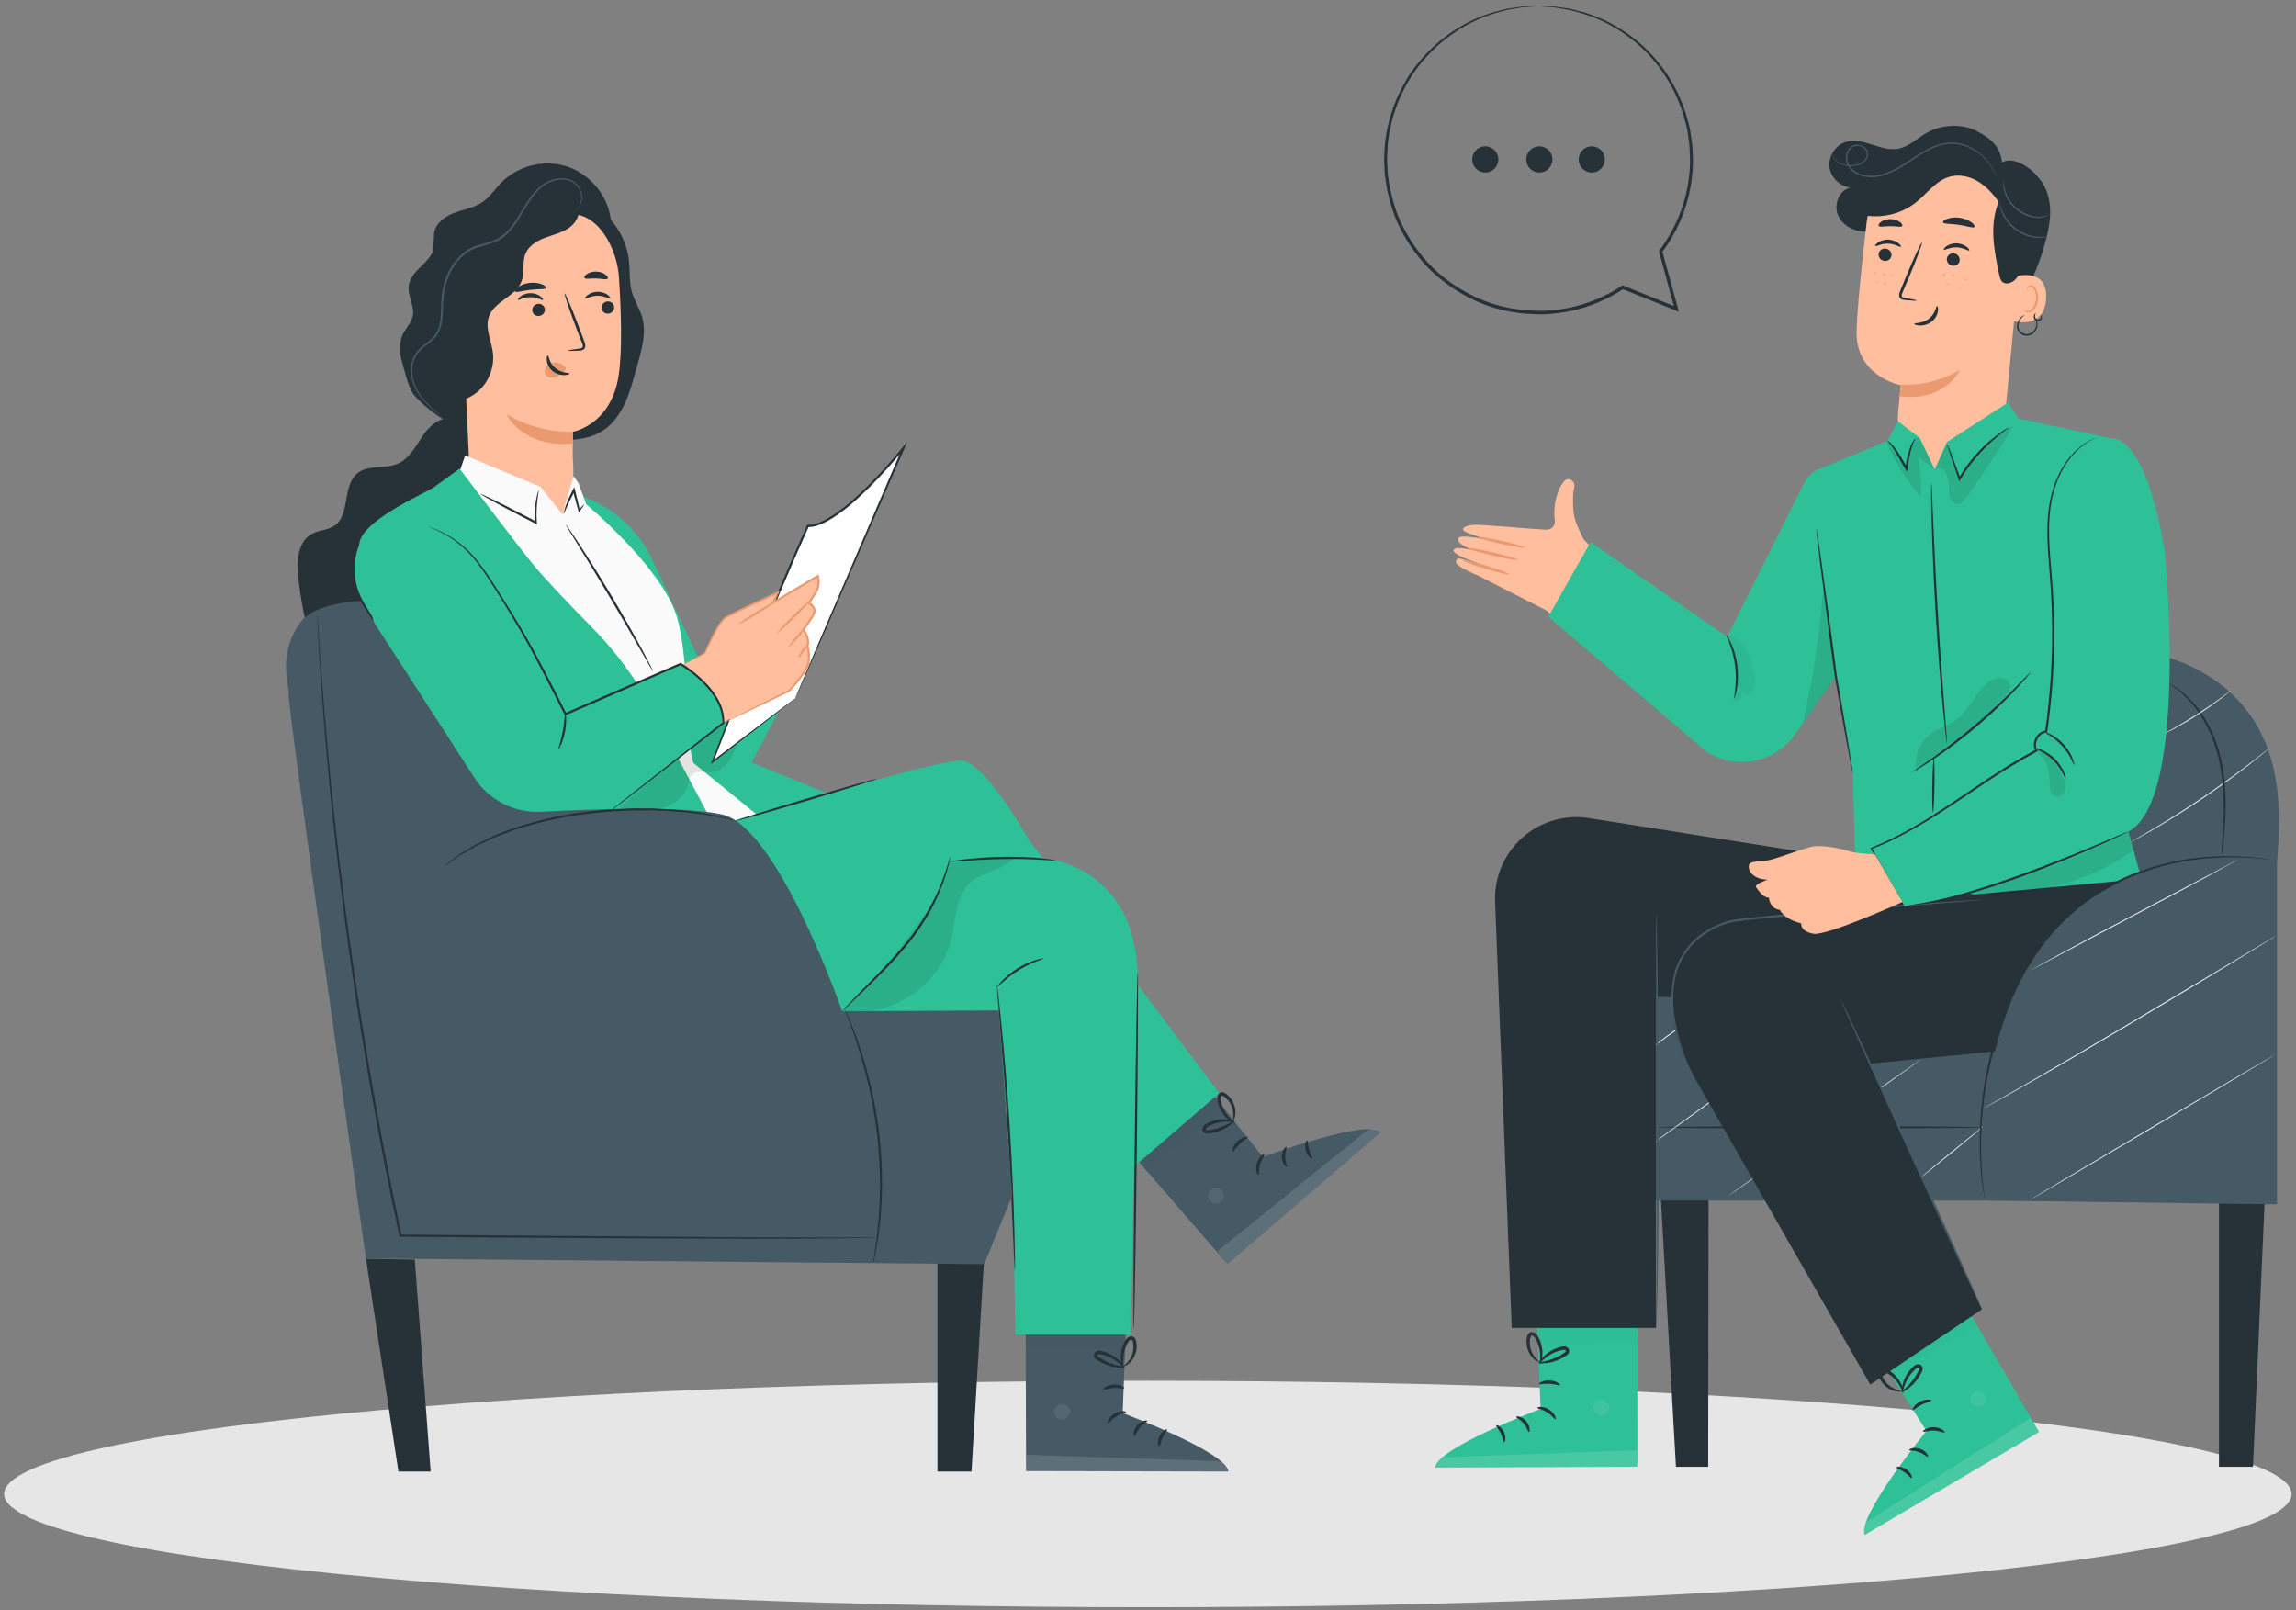 <?xml version="1.0" encoding="utf-8"?>
<svg viewBox="161.558 80.243 202.753 142.201" xmlns="http://www.w3.org/2000/svg">
  <rect x="161.558" y="80.243" width="202.753" height="142.201" fill="#808080" stroke="none"/>
  <defs>
    <clipPath id="clip0">
      <rect width="176" height="135" fill="white" transform="translate(0.955)"/>
    </clipPath>
  </defs>
  <path d="M 363.215 213.349 C 362.272 214.172 360.25 214.986 357.148 215.771 C 352.246 217.037 344.636 218.221 334.353 219.244 C 294.9 223.149 230.922 223.149 191.485 219.244 C 181.202 218.224 173.575 217.037 168.691 215.771 C 165.606 214.986 163.584 214.172 162.658 213.349 L 162.624 213.349 C 159.11 210.414 168.742 207.355 191.485 205.104 C 230.939 201.196 294.917 201.196 334.353 205.104 C 357.096 207.355 366.728 210.417 363.215 213.349 Z" fill="#E6E6E6"/>
  <g clip-path="url(#clip0)" transform="matrix(1, 0, 0, 1, 185.858, 80.779)">
    <path d="M171.651 103.608V128.99H174.654L175.773 103.537L171.651 103.608Z" fill="#263238"/>
    <path d="M122.267 103.537L123.698 128.99H126.545L126.578 103.608L122.267 103.537Z" fill="#263238"/>
    <path d="M171.391 105.478H119.984C118.643 105.478 117.554 104.386 117.554 103.042V89.547C117.554 88.203 118.643 87.112 119.984 87.112H171.391C172.733 87.112 173.822 88.203 173.822 89.547V103.042C173.822 104.386 172.733 105.478 171.391 105.478Z" fill="#455A64"/>
    <path d="M176.383 78.893C177.056 73.81 177.606 68.336 175.167 63.826C172.633 59.142 167.046 56.487 161.75 56.967C156.454 57.447 151.625 60.803 148.834 65.338C146.047 69.874 145.199 75.456 145.946 80.729" fill="#455A64"/>
    <path d="M150.674 99.009C150.674 99.061 144.259 99.106 136.349 99.106C128.436 99.106 122.025 99.061 122.025 99.009C122.025 98.957 128.436 98.912 136.349 98.912C144.259 98.912 150.674 98.953 150.674 99.009Z" fill="#263238"/>
    <path d="M150.878 98.901C150.893 98.916 149.659 99.948 148.124 101.202C146.589 102.457 145.337 103.463 145.322 103.444C145.307 103.429 146.541 102.398 148.076 101.143C149.611 99.888 150.863 98.882 150.878 98.901Z" fill="#FAFAFA"/>
    <path d="M145.404 92.973C145.415 92.991 141.583 95.725 136.844 99.08C132.101 102.435 128.251 105.142 128.24 105.124C128.228 105.105 132.06 102.372 136.799 99.016C141.538 95.661 145.392 92.954 145.404 92.973Z" fill="#FAFAFA"/>
    <path d="M132.354 92.694C132.365 92.712 129.853 94.552 126.734 96.808C123.62 99.065 121.081 100.875 121.07 100.86C121.059 100.841 123.571 99.002 126.69 96.745C129.804 94.488 132.339 92.675 132.354 92.694Z" fill="#FAFAFA"/>
    <path d="M126.522 88.735C126.522 88.739 126.504 88.75 126.463 88.776C126.407 88.809 126.348 88.843 126.284 88.88C126.087 88.992 125.872 89.118 125.63 89.256C125.08 89.576 124.326 90.038 123.527 90.589C122.724 91.141 122.025 91.68 121.527 92.079C121.311 92.258 121.114 92.414 120.94 92.555C120.884 92.6 120.832 92.645 120.78 92.686C120.743 92.716 120.724 92.731 120.72 92.727C120.72 92.723 120.735 92.708 120.769 92.675C120.817 92.63 120.865 92.582 120.921 92.533C121.051 92.41 121.248 92.243 121.494 92.034C121.984 91.621 122.679 91.077 123.482 90.522C124.285 89.968 125.043 89.513 125.604 89.204C125.883 89.048 126.113 88.928 126.273 88.847C126.336 88.817 126.4 88.783 126.459 88.757C126.5 88.742 126.522 88.735 126.522 88.735Z" fill="#FAFAFA"/>
    <path d="M176.048 65.573C176.048 65.573 176.011 65.61 175.937 65.673C175.844 65.751 175.732 65.845 175.606 65.953C175.316 66.195 174.892 66.534 174.365 66.951C173.305 67.781 171.815 68.894 170.116 70.041C168.414 71.192 166.827 72.16 165.66 72.831C165.076 73.166 164.601 73.434 164.27 73.609C164.121 73.687 163.995 73.754 163.887 73.814C163.798 73.858 163.753 73.881 163.753 73.881C163.753 73.881 163.798 73.851 163.88 73.799C163.984 73.739 164.11 73.665 164.255 73.583C164.608 73.378 165.073 73.106 165.63 72.782C166.786 72.101 168.369 71.125 170.068 69.978C171.767 68.831 173.261 67.725 174.327 66.906C174.837 66.507 175.26 66.18 175.584 65.927C175.717 65.822 175.829 65.737 175.926 65.658C176.004 65.603 176.048 65.573 176.048 65.573Z" fill="#FAFAFA"/>
    <path d="M167.24 59.809C167.243 59.801 167.295 59.831 167.396 59.883C167.492 59.943 167.645 60.017 167.823 60.144C168.187 60.378 168.682 60.773 169.217 61.339C170.291 62.46 171.399 64.392 171.882 66.724C172.365 69.055 172.261 71.222 172.142 72.76C172.079 73.531 172.008 74.153 171.956 74.581C171.93 74.775 171.908 74.938 171.885 75.073C171.867 75.184 171.856 75.244 171.848 75.244C171.833 75.244 171.848 75.002 171.882 74.573C171.915 74.141 171.964 73.52 172.008 72.749C172.09 71.215 172.168 69.062 171.692 66.761C171.216 64.463 170.146 62.557 169.113 61.428C168.087 60.285 167.21 59.849 167.24 59.809Z" fill="#263238"/>
    <path d="M172.703 60.438C172.703 60.441 172.688 60.456 172.651 60.49C172.599 60.535 172.547 60.575 172.491 60.624C172.354 60.739 172.146 60.903 171.889 61.101C171.376 61.495 170.651 62.017 169.823 62.553C168.994 63.089 168.217 63.536 167.648 63.841C167.362 63.994 167.132 64.113 166.968 64.195C166.901 64.225 166.842 64.255 166.779 64.284C166.734 64.303 166.712 64.314 166.712 64.311C166.712 64.307 166.73 64.296 166.771 64.269C166.831 64.236 166.89 64.203 166.953 64.165C167.15 64.054 167.373 63.931 167.622 63.793C168.184 63.476 168.953 63.022 169.782 62.49C170.611 61.953 171.339 61.44 171.859 61.056C172.09 60.888 172.291 60.736 172.473 60.602C172.532 60.557 172.588 60.52 172.64 60.479C172.681 60.449 172.703 60.438 172.703 60.438Z" fill="#FAFAFA"/>
    <path d="M111.376 114.653L111.748 123.873C111.748 123.873 102.519 127.351 102.423 129.061L120.289 128.979L120.297 114.59L111.376 114.653Z" fill="#2EC097"/>
    <g opacity="0.6">
      <g opacity="0.6">
        <g opacity="0.6">
          <g opacity="0.6">
            <path opacity="0.6" d="M117.271 123.069C117.617 123.162 117.859 123.549 117.78 123.899C117.702 124.249 117.308 124.499 116.963 124.413C116.613 124.328 116.312 123.87 116.428 123.531C116.547 123.192 117.022 122.924 117.338 123.091" fill="white"/>
          </g>
        </g>
      </g>
    </g>
    <g opacity="0.6">
      <g opacity="0.6">
        <g opacity="0.6">
          <path opacity="0.6" d="M120.293 128.975L120.237 127.526L103.129 128.148C103.129 128.148 102.334 128.498 102.426 129.061L120.293 128.975Z" fill="white"/>
        </g>
      </g>
    </g>
    <path d="M111.458 123.78C111.462 123.866 111.897 123.907 112.328 124.186C112.767 124.454 112.99 124.83 113.068 124.797C113.149 124.778 113.016 124.257 112.488 123.929C111.967 123.594 111.44 123.702 111.458 123.78Z" fill="#263238"/>
    <path d="M109.589 124.566C109.57 124.652 109.949 124.797 110.247 125.165C110.555 125.527 110.633 125.925 110.719 125.921C110.8 125.936 110.86 125.422 110.481 124.972C110.102 124.517 109.589 124.484 109.589 124.566Z" fill="#263238"/>
    <path d="M108.533 126.819C108.611 126.837 108.73 126.398 108.507 125.921C108.284 125.441 107.872 125.255 107.834 125.329C107.786 125.4 108.05 125.657 108.232 126.052C108.422 126.443 108.448 126.811 108.533 126.819Z" fill="#263238"/>
    <path d="M111.607 121.673C111.644 121.751 112.042 121.628 112.536 121.661C113.03 121.684 113.413 121.848 113.458 121.773C113.51 121.71 113.131 121.39 112.551 121.36C111.971 121.323 111.562 121.602 111.607 121.673Z" fill="#263238"/>
    <g opacity="0.3">
      <g opacity="0.3">
        <g opacity="0.3">
          <path opacity="0.3" d="M111.451 116.478L111.514 118.12L120.297 118.001L120.301 116.519L111.451 116.478Z" fill="black"/>
        </g>
      </g>
    </g>
    <path d="M111.566 119.811C111.566 119.848 111.912 119.9 112.462 119.803C112.737 119.755 113.06 119.662 113.398 119.509C113.566 119.431 113.74 119.341 113.911 119.233C113.993 119.181 114.09 119.125 114.179 119.021C114.275 118.928 114.328 118.697 114.216 118.556C114.123 118.418 113.963 118.358 113.833 118.358C113.703 118.355 113.595 118.381 113.499 118.407C113.302 118.455 113.112 118.522 112.945 118.6C112.603 118.757 112.328 118.954 112.123 119.148C111.711 119.535 111.57 119.863 111.599 119.878C111.64 119.907 111.841 119.632 112.261 119.312C112.469 119.151 112.737 118.988 113.056 118.857C113.216 118.794 113.387 118.738 113.569 118.697C113.759 118.645 113.919 118.645 113.967 118.727C113.986 118.76 113.986 118.772 113.948 118.827C113.908 118.88 113.829 118.928 113.751 118.984C113.595 119.088 113.435 119.178 113.279 119.256C112.967 119.412 112.67 119.52 112.417 119.591C111.9 119.736 111.562 119.762 111.566 119.811Z" fill="#263238"/>
    <path d="M111.678 119.933C111.707 119.948 111.882 119.632 111.908 119.066C111.923 118.786 111.889 118.444 111.782 118.086C111.726 117.908 111.651 117.721 111.551 117.543C111.447 117.368 111.317 117.129 110.979 117.092C110.8 117.085 110.655 117.226 110.607 117.345C110.548 117.468 110.536 117.569 110.518 117.673C110.484 117.882 110.492 118.086 110.522 118.276C110.581 118.656 110.737 118.973 110.908 119.2C111.261 119.662 111.625 119.766 111.633 119.736C111.663 119.691 111.358 119.524 111.087 119.081C110.953 118.861 110.834 118.57 110.8 118.239C110.782 118.075 110.785 117.896 110.815 117.721C110.841 117.531 110.912 117.379 110.982 117.397C111.072 117.397 111.224 117.539 111.298 117.688C111.391 117.848 111.466 118.012 111.521 118.172C111.637 118.496 111.685 118.805 111.7 119.066C111.722 119.594 111.633 119.922 111.678 119.933Z" fill="#263238"/>
    <path d="M136.654 74.968L116.011 71.706C113.975 71.386 111.897 71.955 110.314 73.274C108.596 74.7 107.641 76.849 107.727 79.079L109.195 116.727H121.928V87.491L134.157 87.715L143.854 79.168L150.845 77.925L156.06 74.741L136.654 74.968Z" fill="#263238"/>
    <path d="M121.928 80.103C121.932 80.103 121.936 80.133 121.939 80.196C121.943 80.271 121.951 80.36 121.958 80.472C121.973 80.714 121.988 81.075 121.999 81.54C122.029 82.468 122.051 83.808 122.077 85.465C122.122 88.78 122.159 93.36 122.166 98.417C122.174 103.474 122.155 108.054 122.11 111.368C122.088 113.025 122.062 114.366 122.025 115.293C122.01 115.755 121.991 116.116 121.969 116.358C121.958 116.47 121.951 116.563 121.943 116.634C121.936 116.697 121.932 116.727 121.928 116.727C121.925 116.727 121.925 116.693 121.925 116.63C121.925 116.556 121.928 116.466 121.932 116.351C121.943 116.109 121.947 115.748 121.954 115.286C121.969 114.359 121.973 113.018 121.98 111.361C121.98 108.032 121.98 103.463 121.98 98.409C121.951 88.463 121.932 81.157 121.928 80.103Z" fill="#455A64"/>
    <path d="M140.861 118.041L145.819 125.817C145.819 125.817 139.593 133.477 140.37 135.003L155.765 125.917L148.54 113.483L140.861 118.041Z" fill="#2EC097"/>
    <g opacity="0.6">
      <g opacity="0.6">
        <g opacity="0.6">
          <g opacity="0.6">
            <path opacity="0.6" d="M150.183 122.339C150.529 122.246 150.934 122.458 151.042 122.801C151.15 123.143 150.938 123.557 150.592 123.657C150.247 123.758 149.756 123.516 149.685 123.162C149.615 122.808 149.893 122.339 150.25 122.324" fill="white"/>
          </g>
        </g>
      </g>
    </g>
    <g opacity="0.6">
      <g opacity="0.6">
        <g opacity="0.6">
          <path opacity="0.6" d="M155.762 125.914L154.985 124.688L140.516 133.86C140.516 133.86 140.007 134.564 140.367 135L155.762 125.914Z" fill="white"/>
        </g>
      </g>
    </g>
    <path d="M145.522 125.884C145.571 125.958 145.965 125.768 146.478 125.794C146.991 125.805 147.373 126.018 147.425 125.947C147.485 125.891 147.11 125.507 146.489 125.489C145.864 125.466 145.463 125.824 145.522 125.884Z" fill="#263238"/>
    <path d="M144.3 127.507C144.326 127.589 144.727 127.526 145.169 127.693C145.615 127.85 145.883 128.155 145.957 128.107C146.035 128.077 145.827 127.604 145.273 127.407C144.72 127.206 144.259 127.433 144.3 127.507Z" fill="#263238"/>
    <path d="M144.523 129.984C144.601 129.958 144.486 129.522 144.047 129.224C143.612 128.922 143.162 128.967 143.17 129.049C143.162 129.135 143.523 129.224 143.876 129.473C144.237 129.716 144.445 130.021 144.523 129.984Z" fill="#263238"/>
    <path d="M144.59 123.988C144.66 124.037 144.946 123.732 145.389 123.508C145.827 123.277 146.24 123.225 146.244 123.136C146.255 123.054 145.768 122.968 145.251 123.236C144.727 123.501 144.515 123.951 144.59 123.988Z" fill="#263238"/>
    <g opacity="0.3">
      <g opacity="0.3">
        <g opacity="0.3">
          <path opacity="0.3" d="M141.843 119.579L142.724 120.965L150.25 116.429L149.511 115.148L141.843 119.579Z" fill="black"/>
        </g>
      </g>
    </g>
    <path d="M143.616 122.398C143.634 122.432 143.958 122.302 144.385 121.94C144.597 121.762 144.831 121.52 145.047 121.214C145.154 121.062 145.259 120.898 145.351 120.719C145.396 120.63 145.452 120.537 145.478 120.399C145.515 120.272 145.444 120.045 145.277 119.978C145.128 119.907 144.957 119.937 144.846 120C144.731 120.064 144.653 120.142 144.582 120.213C144.433 120.354 144.307 120.507 144.199 120.659C143.984 120.968 143.846 121.278 143.764 121.546C143.601 122.089 143.645 122.439 143.679 122.439C143.727 122.443 143.764 122.104 143.965 121.616C144.065 121.374 144.214 121.095 144.426 120.823C144.53 120.685 144.653 120.551 144.786 120.425C144.924 120.287 145.062 120.201 145.147 120.25C145.177 120.268 145.188 120.28 145.18 120.347C145.169 120.41 145.132 120.492 145.088 120.581C145.002 120.749 144.913 120.909 144.816 121.054C144.627 121.345 144.422 121.59 144.24 121.78C143.868 122.168 143.59 122.361 143.616 122.398Z" fill="#263238"/>
    <path d="M143.779 122.45C143.813 122.446 143.802 122.089 143.545 121.582C143.415 121.333 143.218 121.054 142.943 120.8C142.806 120.674 142.646 120.555 142.471 120.447C142.293 120.346 142.062 120.208 141.75 120.346C141.594 120.432 141.538 120.625 141.553 120.752C141.564 120.886 141.605 120.983 141.642 121.083C141.72 121.281 141.828 121.456 141.947 121.605C142.189 121.903 142.482 122.1 142.746 122.208C143.281 122.431 143.649 122.335 143.638 122.305C143.642 122.253 143.293 122.26 142.839 122.014C142.616 121.892 142.367 121.702 142.17 121.433C142.07 121.299 141.984 121.147 141.921 120.979C141.85 120.8 141.832 120.633 141.902 120.614C141.977 120.57 142.181 120.614 142.322 120.707C142.482 120.8 142.627 120.905 142.761 121.013C143.021 121.236 143.222 121.478 143.363 121.694C143.646 122.134 143.731 122.461 143.779 122.45Z" fill="#263238"/>
    <path d="M112.269 53.377L106.292 50.327C104.735 49.653 104.14 49.266 104.285 48.983C104.478 48.603 104.385 48.741 107.392 49.564C107.392 49.564 103.114 48.35 104.248 47.885C104.449 47.803 105.132 47.907 105.887 48.063C104.802 47.695 104.393 47.319 104.46 47.032C104.571 46.544 107.132 47.14 108.321 47.445C107.34 47.181 105.471 46.656 105.08 46.414C104.549 46.082 105.266 45.84 105.917 45.81C106.649 45.777 110.919 46.183 112.161 46.235C113.012 46.272 113.008 45.513 113.008 45.513C112.752 43.729 113.503 42.198 113.9 41.882C114.298 41.565 114.867 42.005 114.711 42.548C114.584 42.988 114.595 43.777 114.629 44.373C114.655 44.865 114.759 45.345 114.948 45.795C115.164 46.321 115.368 46.752 115.554 47.117L120.442 51.984L116.513 56.967L112.269 53.377Z" fill="#FFBE9D"/>
    <path d="M108.961 50.167C108.942 50.242 108.009 50.029 106.879 49.691C105.749 49.352 104.854 49.013 104.88 48.942C104.906 48.868 105.839 49.084 106.961 49.423C108.087 49.758 108.983 50.093 108.961 50.167Z" fill="#EB996E"/>
    <path d="M109.749 48.905C109.73 48.98 108.727 48.808 107.504 48.522C106.281 48.231 105.303 47.937 105.322 47.862C105.341 47.788 106.344 47.959 107.567 48.246C108.79 48.536 109.767 48.831 109.749 48.905Z" fill="#EB996E"/>
    <path d="M110.354 47.821C110.336 47.899 109.384 47.751 108.221 47.493C107.061 47.237 106.132 46.965 106.151 46.887C106.169 46.808 107.121 46.957 108.284 47.214C109.444 47.475 110.373 47.747 110.354 47.821Z" fill="#EB996E"/>
    <path d="M138.698 11.998C140.219 11.533 141.806 12.896 143.367 12.59C144.314 12.404 145.032 11.644 145.872 11.175C147.132 10.468 148.916 10.356 150.206 11.011C151.492 11.667 152.324 12.367 152.499 13.804C153.67 13.13 155.628 14.608 156.294 16.035C156.959 17.461 156.792 18.936 156.413 20.466C155.762 23.099 154.588 25.598 152.982 27.78C152.841 27.973 152.614 28.186 152.395 28.085C152.246 28.014 152.194 27.828 152.168 27.664C151.945 26.268 152.12 24.842 152.242 23.43C152.361 22.019 152.421 20.567 151.978 19.222C151.532 17.878 150.484 16.653 149.098 16.377C148.072 16.176 147.009 16.508 146.099 17.021C145.188 17.532 144.389 18.217 143.523 18.802C142.657 19.382 141.683 19.874 140.639 19.922C139.594 19.967 138.475 19.476 138.033 18.53C137.587 17.584 138.089 16.239 139.107 16.024C138.171 15.938 137.349 15.126 137.253 14.188C137.16 13.238 137.799 12.274 138.698 11.998Z" fill="#263238"/>
    <path d="M154.22 20.891L152.707 36.695C152.451 39.383 149.637 43.368 146.972 42.977C144.482 42.612 143.084 38.292 143.326 35.786C143.441 34.598 143.534 33.604 143.538 33.481C143.538 33.481 139.557 32.718 139.65 28.707C139.695 26.771 140.107 22.786 140.527 19.185C140.973 15.32 144.315 12.449 148.199 12.586L148.585 12.601C152.733 12.989 154.725 16.742 154.22 20.891Z" fill="#FFBE9D"/>
    <path d="M143.53 33.425C143.53 33.425 146.05 33.719 148.797 32.122C148.797 32.122 147.463 34.963 143.486 34.46L143.53 33.425Z" fill="#EB996E"/>
    <path d="M141.594 21.911C141.572 22.212 141.81 22.48 142.125 22.506C142.438 22.533 142.713 22.313 142.731 22.011C142.754 21.71 142.516 21.442 142.2 21.415C141.888 21.389 141.616 21.609 141.594 21.911Z" fill="#263238"/>
    <path d="M141.315 21.184C141.382 21.263 141.828 20.957 142.441 20.98C143.055 20.995 143.497 21.326 143.564 21.255C143.597 21.222 143.53 21.084 143.341 20.935C143.151 20.786 142.828 20.633 142.445 20.622C142.062 20.611 141.735 20.741 141.546 20.879C141.349 21.017 141.282 21.151 141.315 21.184Z" fill="#263238"/>
    <path d="M147.619 22.335C147.596 22.637 147.834 22.905 148.15 22.931C148.462 22.961 148.737 22.737 148.756 22.436C148.778 22.134 148.54 21.866 148.224 21.84C147.909 21.81 147.637 22.03 147.619 22.335Z" fill="#263238"/>
    <path d="M147.355 21.512C147.422 21.59 147.868 21.285 148.481 21.307C149.094 21.322 149.537 21.654 149.603 21.583C149.637 21.549 149.57 21.415 149.377 21.263C149.187 21.114 148.864 20.961 148.481 20.95C148.098 20.939 147.771 21.069 147.581 21.207C147.388 21.345 147.318 21.475 147.355 21.512Z" fill="#263238"/>
    <path d="M144.961 25.999C144.965 25.966 144.586 25.884 143.969 25.783C143.813 25.761 143.664 25.724 143.642 25.616C143.608 25.5 143.679 25.333 143.765 25.154C143.924 24.778 144.095 24.387 144.27 23.974C144.976 22.29 145.489 20.905 145.422 20.879C145.355 20.853 144.727 22.194 144.025 23.877C143.854 24.29 143.694 24.689 143.538 25.065C143.471 25.24 143.363 25.441 143.434 25.679C143.471 25.798 143.582 25.888 143.683 25.917C143.783 25.951 143.872 25.958 143.947 25.962C144.571 26.018 144.958 26.037 144.961 25.999Z" fill="#263238"/>
    <path d="M146.757 26.491C146.656 26.48 146.634 27.15 146.043 27.604C145.456 28.059 144.746 27.962 144.738 28.055C144.727 28.096 144.891 28.189 145.192 28.207C145.485 28.23 145.92 28.148 146.281 27.869C146.638 27.589 146.801 27.206 146.835 26.934C146.872 26.655 146.801 26.487 146.757 26.491Z" fill="#263238"/>
    <path d="M147.28 19.092C147.336 19.263 147.953 19.204 148.671 19.315C149.392 19.412 149.964 19.647 150.068 19.498C150.113 19.427 150.016 19.267 149.789 19.096C149.563 18.924 149.195 18.761 148.763 18.693C148.332 18.63 147.935 18.686 147.667 18.783C147.392 18.883 147.254 19.01 147.28 19.092Z" fill="#263238"/>
    <path d="M141.601 19.408C141.705 19.554 142.133 19.423 142.642 19.434C143.151 19.427 143.579 19.561 143.683 19.419C143.727 19.349 143.664 19.207 143.482 19.07C143.3 18.932 142.995 18.813 142.642 18.809C142.293 18.809 141.984 18.924 141.802 19.062C141.62 19.196 141.557 19.341 141.601 19.408Z" fill="#263238"/>
    <path d="M153.789 23.847C153.859 23.821 156.565 23.129 156.383 25.866C156.201 28.603 153.495 27.854 153.495 27.776C153.495 27.698 153.789 23.847 153.789 23.847Z" fill="#FFBE9D"/>
    <path d="M154.398 26.797C154.409 26.789 154.443 26.834 154.521 26.875C154.595 26.916 154.729 26.949 154.877 26.905C155.175 26.819 155.446 26.376 155.494 25.884C155.517 25.635 155.483 25.396 155.405 25.192C155.335 24.987 155.216 24.838 155.071 24.801C154.93 24.756 154.818 24.838 154.781 24.912C154.74 24.987 154.751 25.043 154.736 25.047C154.729 25.054 154.68 24.998 154.71 24.886C154.725 24.834 154.762 24.771 154.829 24.723C154.9 24.674 154.996 24.652 155.097 24.67C155.305 24.7 155.483 24.905 155.565 25.128C155.658 25.352 155.706 25.624 155.68 25.903C155.625 26.454 155.309 26.949 154.907 27.039C154.71 27.076 154.554 27.009 154.476 26.938C154.398 26.86 154.391 26.8 154.398 26.797Z" fill="#EB996E"/>
    <path d="M139.706 18.325C141.453 18.858 143.449 18.481 144.88 17.346C145.883 16.552 146.675 15.391 147.905 15.059C148.734 14.836 149.641 15.044 150.377 15.487C151.113 15.931 151.7 16.586 152.198 17.29C151.354 19.301 151.793 21.591 152.246 23.725C152.294 23.959 152.358 24.216 152.543 24.369C152.859 24.629 153.35 24.451 153.644 24.168C154.112 23.71 154.309 23.047 154.446 22.406C154.762 20.947 154.852 19.427 154.577 17.96C154.302 16.493 153.647 15.082 152.607 14.013C151.306 12.676 149.444 11.942 147.585 11.905C145.723 11.868 143.876 12.505 142.352 13.573C141.646 14.069 140.988 14.679 140.605 15.454" fill="#263238"/>
    <path d="M137.517 12.925C137.517 12.925 137.498 13.007 137.531 13.164C137.565 13.316 137.665 13.544 137.896 13.741C138.122 13.942 138.483 14.084 138.907 14.117C139.119 14.136 139.345 14.136 139.587 14.098C139.825 14.061 140.081 13.979 140.297 13.8C140.505 13.626 140.676 13.354 140.665 13.037C140.654 12.717 140.408 12.438 140.107 12.318C139.955 12.255 139.788 12.225 139.617 12.236C139.446 12.251 139.275 12.322 139.141 12.43C138.862 12.65 138.713 13.011 138.699 13.372C138.684 13.741 138.836 14.113 139.096 14.393C139.353 14.676 139.695 14.873 140.066 14.992C140.817 15.227 141.657 15.111 142.412 14.821C143.177 14.53 143.846 14.095 144.478 13.67C145.11 13.249 145.72 12.844 146.355 12.56C146.983 12.274 147.641 12.132 148.251 12.169C148.864 12.207 149.414 12.397 149.871 12.646C150.793 13.156 151.321 13.871 151.629 14.363C151.785 14.612 151.889 14.817 151.956 14.959C152.023 15.096 152.06 15.175 152.064 15.171C152.068 15.171 152.06 15.149 152.045 15.111C152.031 15.074 152.012 15.018 151.979 14.947C151.919 14.802 151.822 14.594 151.67 14.337C151.373 13.834 150.852 13.097 149.916 12.564C149.451 12.303 148.886 12.099 148.254 12.058C147.622 12.013 146.946 12.158 146.303 12.449C145.656 12.732 145.036 13.141 144.404 13.562C143.772 13.983 143.11 14.411 142.363 14.694C141.624 14.981 140.821 15.089 140.103 14.866C139.75 14.758 139.427 14.568 139.189 14.307C138.948 14.046 138.81 13.715 138.821 13.376C138.832 13.045 138.966 12.717 139.211 12.523C139.449 12.318 139.791 12.303 140.063 12.419C140.334 12.527 140.546 12.769 140.557 13.041C140.572 13.313 140.419 13.562 140.23 13.722C140.037 13.886 139.799 13.968 139.568 14.009C139.338 14.046 139.115 14.05 138.907 14.035C138.494 14.009 138.148 13.879 137.925 13.693C137.702 13.506 137.598 13.294 137.554 13.149C137.517 13.007 137.524 12.925 137.517 12.925Z" fill="#455A64"/>
    <path d="M156.695 18.407C156.684 18.377 156.383 18.552 155.851 18.593C155.587 18.611 155.268 18.578 154.937 18.466C154.606 18.358 154.261 18.168 153.93 17.938C153.272 17.457 152.911 16.768 152.77 16.262C152.621 15.748 152.644 15.405 152.618 15.405C152.61 15.405 152.595 15.487 152.595 15.644C152.595 15.796 152.614 16.02 152.677 16.288C152.804 16.817 153.16 17.547 153.852 18.049C154.194 18.291 154.55 18.481 154.9 18.589C155.249 18.701 155.587 18.723 155.859 18.693C156.134 18.66 156.346 18.589 156.487 18.526C156.628 18.462 156.699 18.414 156.695 18.407Z" fill="#455A64"/>
    <path d="M156.505 20.388C156.502 20.362 156.182 20.422 155.665 20.377C155.156 20.332 154.443 20.15 153.803 19.692C153.164 19.234 152.755 18.619 152.547 18.15C152.335 17.677 152.287 17.353 152.261 17.36C152.254 17.36 152.257 17.442 152.283 17.588C152.309 17.733 152.361 17.941 152.458 18.187C152.647 18.679 153.056 19.327 153.722 19.8C154.387 20.276 155.13 20.451 155.658 20.47C155.922 20.481 156.138 20.466 156.282 20.44C156.431 20.418 156.509 20.395 156.505 20.388Z" fill="#455A64"/>
    <path d="M149.302 24.201C149.34 24.208 149.377 24.186 149.384 24.145C149.395 24.104 149.373 24.067 149.336 24.056C149.299 24.048 149.262 24.074 149.254 24.112C149.247 24.152 149.269 24.194 149.302 24.201Z" fill="#EB996E"/>
    <path d="M148.139 23.896C148.176 23.903 148.213 23.873 148.225 23.829C148.236 23.784 148.213 23.739 148.18 23.732C148.143 23.724 148.106 23.754 148.095 23.799C148.083 23.84 148.102 23.884 148.139 23.896Z" fill="#EB996E"/>
    <path d="M147.347 23.847C147.385 23.855 147.422 23.81 147.433 23.747C147.444 23.687 147.422 23.631 147.385 23.628C147.347 23.62 147.31 23.665 147.299 23.728C147.288 23.788 147.31 23.84 147.347 23.847Z" fill="#EB996E"/>
    <path d="M148.7 24.919C148.737 24.919 148.766 24.901 148.77 24.879C148.77 24.856 148.741 24.834 148.704 24.834C148.667 24.834 148.637 24.853 148.633 24.875C148.633 24.897 148.663 24.919 148.7 24.919Z" fill="#EB996E"/>
    <path d="M147.634 24.633C147.671 24.637 147.704 24.607 147.712 24.566C147.715 24.525 147.689 24.484 147.652 24.48C147.615 24.477 147.582 24.506 147.574 24.547C147.57 24.588 147.596 24.629 147.634 24.633Z" fill="#EB996E"/>
    <path d="M142.051 23.765C142.088 23.773 142.125 23.747 142.136 23.706C142.148 23.665 142.125 23.624 142.088 23.616C142.051 23.609 142.014 23.635 142.006 23.676C141.991 23.717 142.014 23.754 142.051 23.765Z" fill="#EB996E"/>
    <path d="M141.252 23.665C141.289 23.668 141.322 23.635 141.33 23.59C141.337 23.542 141.311 23.501 141.274 23.497C141.237 23.493 141.204 23.527 141.196 23.572C141.189 23.616 141.215 23.657 141.252 23.665Z" fill="#EB996E"/>
    <path d="M142.757 23.809C142.794 23.817 142.827 23.798 142.834 23.768C142.842 23.735 142.82 23.706 142.783 23.695C142.746 23.687 142.712 23.706 142.705 23.735C142.698 23.768 142.72 23.802 142.757 23.809Z" fill="#EB996E"/>
    <path d="M142.133 24.592C142.166 24.607 142.211 24.588 142.229 24.551C142.248 24.514 142.237 24.465 142.203 24.451C142.17 24.436 142.125 24.454 142.107 24.491C142.088 24.529 142.099 24.573 142.133 24.592Z" fill="#EB996E"/>
    <path d="M141.456 24.427C141.493 24.42 141.515 24.387 141.508 24.357C141.5 24.328 141.467 24.309 141.43 24.317C141.393 24.324 141.371 24.357 141.378 24.387C141.382 24.42 141.419 24.439 141.456 24.427Z" fill="#EB996E"/>
    <path d="M155.468 27.579C155.442 27.586 155.58 27.817 155.52 28.204C155.491 28.39 155.398 28.61 155.201 28.767C155.011 28.923 154.725 29.02 154.457 28.934C154.19 28.852 153.989 28.618 153.945 28.383C153.896 28.145 153.989 27.918 154.078 27.75C154.264 27.4 154.506 27.299 154.495 27.285C154.498 27.262 154.216 27.34 153.997 27.702C153.893 27.873 153.774 28.115 153.822 28.409C153.87 28.696 154.101 28.968 154.42 29.068C154.744 29.165 155.074 29.05 155.283 28.867C155.502 28.681 155.595 28.428 155.617 28.223C155.639 28.014 155.598 27.847 155.558 27.739C155.513 27.627 155.476 27.575 155.468 27.579Z" fill="#263238"/>
    <path d="M155.476 27.113C155.469 27.102 155.372 27.143 155.316 27.296C155.29 27.366 155.279 27.471 155.32 27.575C155.357 27.675 155.443 27.776 155.569 27.813C155.695 27.85 155.825 27.813 155.911 27.742C156 27.668 156.03 27.56 156.022 27.478C156.004 27.307 155.892 27.262 155.889 27.277C155.874 27.292 155.941 27.359 155.929 27.478C155.922 27.538 155.896 27.601 155.837 27.642C155.777 27.683 155.688 27.705 155.61 27.679C155.532 27.653 155.469 27.59 155.435 27.519C155.402 27.452 155.398 27.377 155.409 27.314C155.431 27.195 155.491 27.128 155.476 27.113Z" fill="#263238"/>
    <path d="M150.748 77.616C150.417 77.645 129.202 80.163 125.868 82.036C124.028 83.071 124.191 84.881 123.901 85.652C122.779 88.672 123.738 91.737 125.303 94.555L140.857 121.728L150.722 115.081L140.809 93.394L155.985 91.9C159.411 91.416 162.173 88.843 162.905 85.454L164.712 77.068L150.748 77.616Z" fill="#263238"/>
    <path d="M150.722 115.081C150.674 115.104 147.838 108.985 144.389 101.419C140.94 93.848 138.185 87.696 138.234 87.674C138.282 87.651 141.118 93.77 144.567 101.34C148.016 108.907 150.774 115.059 150.722 115.081Z" fill="#455A64"/>
    <path d="M150.748 78.923C150.748 78.927 150.715 78.93 150.648 78.938C150.57 78.945 150.477 78.953 150.358 78.968C150.087 78.99 149.715 79.023 149.243 79.061C148.258 79.139 146.86 79.254 145.136 79.392C141.668 79.679 136.877 80.04 131.599 80.546C130.938 80.61 130.287 80.681 129.648 80.755C129.332 80.8 129.005 80.829 128.704 80.889C128.399 80.93 128.102 81.049 127.812 81.15C126.652 81.582 125.634 82.271 124.92 83.157C124.56 83.596 124.266 84.073 124.04 84.557C123.82 85.049 123.679 85.555 123.59 86.054C123.419 87.056 123.426 88.013 123.527 88.873C123.742 90.593 124.184 91.945 124.526 92.85C124.701 93.304 124.857 93.647 124.965 93.878C125.017 93.986 125.058 94.072 125.091 94.142C125.117 94.202 125.132 94.232 125.129 94.235C125.125 94.235 125.106 94.209 125.073 94.153C125.039 94.097 124.991 94.012 124.928 93.9C124.809 93.673 124.638 93.334 124.452 92.88C124.084 91.979 123.62 90.631 123.385 88.892C123.278 88.024 123.259 87.052 123.426 86.032C123.512 85.522 123.657 85 123.876 84.494C124.11 83.991 124.407 83.503 124.775 83.049C125.504 82.133 126.556 81.422 127.738 80.978C128.039 80.874 128.329 80.755 128.659 80.707C128.983 80.64 129.295 80.617 129.618 80.569C130.261 80.494 130.916 80.424 131.573 80.36C136.859 79.854 141.65 79.511 145.121 79.262C146.846 79.15 148.247 79.057 149.232 78.994C149.707 78.968 150.079 78.949 150.35 78.934C150.469 78.93 150.566 78.927 150.64 78.927C150.715 78.915 150.748 78.919 150.748 78.923Z" fill="#455A64"/>
    <path d="M161.162 63.752L161.962 38.139L153.919 36.419L153.045 35L147.637 38.489L146.552 40.936L145.236 38.143L143.285 36.661L142.389 38.396L136.327 40.895C135.762 41.126 135.301 41.554 135.03 42.102L128.225 55.709L116.16 47.334L112.425 53.925L126.392 65.845C128.998 67.513 132.45 66.828 134.231 64.296L137.81 59.198L139.312 67.781L139.557 76.48L150.072 78.446L164.801 77.076L161.162 63.752Z" fill="#2EC097"/>
    <g opacity="0.3">
      <path opacity="0.3" d="M149.548 78.305C154.643 78.841 159.917 77.482 164.125 74.547L163.322 71.617L149.548 78.305Z" fill="black"/>
    </g>
    <path d="M161.965 38.136C161.965 38.136 156.955 39.677 156.565 44.76C156.175 49.843 155.985 64.407 155.985 64.407C155.985 64.407 155.205 64.996 155.398 65.58C155.595 66.169 140.958 74.38 140.958 74.38L143.887 79.489C143.887 79.489 153.212 78.372 163.668 72.886C169.012 70.082 166.909 48.101 166.812 47.806C166.712 47.512 165.392 38.125 161.965 38.136Z" fill="#2EC097"/>
    <path d="M139.319 67.774C139.312 67.774 139.293 67.699 139.263 67.558C139.23 67.394 139.189 67.185 139.137 66.932C139.029 66.362 138.881 65.58 138.702 64.627C138.524 63.644 138.316 62.486 138.081 61.201C137.966 60.557 137.847 59.879 137.721 59.179C137.628 58.471 137.531 57.742 137.431 56.993C137.048 54.003 136.703 51.299 136.446 49.311C136.331 48.346 136.238 47.557 136.171 46.98C136.145 46.723 136.123 46.511 136.104 46.347C136.093 46.202 136.089 46.123 136.093 46.123C136.1 46.123 136.115 46.198 136.141 46.343C136.167 46.507 136.201 46.715 136.242 46.972C136.323 47.546 136.439 48.331 136.58 49.296C136.847 51.281 137.215 53.984 137.621 56.967C137.717 57.716 137.814 58.449 137.907 59.153C138.026 59.853 138.145 60.531 138.256 61.179C138.472 62.464 138.669 63.625 138.836 64.608C138.992 65.565 139.118 66.351 139.211 66.925C139.249 67.182 139.278 67.39 139.304 67.558C139.319 67.695 139.323 67.774 139.319 67.774Z" fill="#263238"/>
    <path d="M143.887 79.485C143.883 79.485 143.865 79.459 143.827 79.403C143.787 79.34 143.738 79.254 143.671 79.15C143.53 78.915 143.337 78.584 143.084 78.156C142.571 77.273 141.832 76.003 140.906 74.41L140.869 74.346L140.936 74.32C142.835 73.594 145.047 72.362 147.436 70.775C149.845 69.211 152.439 67.278 155.487 65.662L155.45 65.796C155.052 65.107 155.524 64.061 156.39 63.953L156.305 64.035C156.353 63.663 156.405 63.26 156.461 62.855C156.903 59.254 157.003 55.79 156.862 52.651C156.799 51.08 156.647 49.594 156.557 48.197C156.472 46.801 156.468 45.483 156.635 44.299C156.795 43.111 157.145 42.072 157.572 41.223C158.007 40.377 158.516 39.722 159.003 39.264C159.49 38.802 159.932 38.523 160.241 38.359C160.393 38.273 160.519 38.229 160.601 38.188C160.683 38.151 160.728 38.136 160.728 38.139C160.754 38.173 160.007 38.389 159.055 39.316C158.583 39.778 158.089 40.43 157.669 41.271C157.256 42.113 156.918 43.144 156.769 44.317C156.613 45.49 156.621 46.797 156.713 48.19C156.81 49.583 156.966 51.072 157.037 52.648C157.185 55.794 157.093 59.272 156.647 62.884C156.595 63.29 156.539 63.692 156.49 64.069L156.479 64.143L156.401 64.15C155.695 64.221 155.271 65.152 155.606 65.703L155.658 65.789L155.565 65.837C152.536 67.442 149.934 69.368 147.518 70.92C145.113 72.499 142.887 73.728 140.966 74.439L140.995 74.354C141.902 75.962 142.623 77.24 143.125 78.13C143.367 78.562 143.552 78.9 143.686 79.139C143.746 79.247 143.79 79.332 143.827 79.4C143.872 79.455 143.887 79.485 143.887 79.485Z" fill="#263238"/>
    <path d="M158.126 68.291C158.07 68.314 157.832 67.427 157.067 66.657C156.316 65.871 155.435 65.614 155.461 65.558C155.468 65.536 155.691 65.569 156.033 65.711C156.372 65.852 156.814 66.12 157.208 66.523C157.602 66.928 157.858 67.375 157.988 67.718C158.119 68.057 158.145 68.284 158.126 68.291Z" fill="#263238"/>
    <path d="M158.869 67.018C158.814 67.04 158.553 66.165 157.821 65.357C157.1 64.538 156.256 64.188 156.286 64.132C156.29 64.084 157.208 64.37 157.966 65.227C158.736 66.076 158.918 67.018 158.869 67.018Z" fill="#263238"/>
    <path d="M163.664 72.883C163.667 72.89 163.604 72.924 163.482 72.987C163.34 73.058 163.162 73.147 162.943 73.251C162.471 73.478 161.787 73.795 160.936 74.171C159.23 74.927 156.855 75.925 154.175 76.893C151.499 77.865 149.023 78.603 147.195 78.99C146.28 79.172 145.537 79.317 145.017 79.359C144.775 79.385 144.578 79.403 144.418 79.422C144.281 79.433 144.21 79.437 144.21 79.429C144.21 79.422 144.281 79.407 144.415 79.381C144.571 79.355 144.768 79.321 145.006 79.284C145.522 79.221 146.258 79.053 147.165 78.856C148.979 78.435 151.439 77.679 154.112 76.711C156.784 75.746 159.166 74.771 160.884 74.045C161.724 73.687 162.411 73.397 162.913 73.181C163.136 73.088 163.322 73.009 163.467 72.946C163.593 72.901 163.66 72.879 163.664 72.883Z" fill="#263238"/>
    <path d="M144.868 38.188C144.879 38.199 144.824 38.255 144.757 38.374C144.693 38.497 144.615 38.683 144.541 38.921C144.392 39.398 144.229 40.087 144.147 40.85L144.117 41.13L143.969 40.891C143.954 40.869 143.943 40.847 143.928 40.824C143.508 40.135 143.192 39.491 142.895 39.067C142.605 38.638 142.374 38.407 142.397 38.385C142.411 38.367 142.679 38.564 143.006 38.985C143.341 39.398 143.683 40.046 144.095 40.72C144.11 40.742 144.125 40.765 144.136 40.787L143.958 40.832C144.043 40.042 144.233 39.357 144.418 38.877C144.511 38.638 144.612 38.452 144.701 38.333C144.786 38.218 144.861 38.177 144.868 38.188Z" fill="#263238"/>
    <path d="M153.116 37.197C153.134 37.223 152.681 37.518 152.016 38.076C151.347 38.627 150.477 39.461 149.682 40.515C149.351 40.951 149.061 41.387 148.816 41.8L148.715 41.968L148.652 41.781C148.34 40.884 148.08 40.113 147.901 39.562C147.723 39.011 147.626 38.687 147.648 38.679C147.667 38.672 147.801 38.985 148.009 39.525C148.217 40.065 148.5 40.828 148.827 41.722L148.663 41.707C148.908 41.286 149.198 40.839 149.533 40.4C150.343 39.327 151.243 38.501 151.938 37.972C152.283 37.704 152.581 37.51 152.789 37.38C152.989 37.249 153.108 37.186 153.116 37.197Z" fill="#263238"/>
    <path d="M147.63 65.145C147.622 65.145 147.608 65.066 147.589 64.914C147.567 64.739 147.541 64.519 147.507 64.243C147.44 63.663 147.355 62.821 147.254 61.778C147.057 59.697 146.823 56.814 146.634 53.627C146.444 50.439 146.333 47.55 146.281 45.457C146.255 44.41 146.24 43.565 146.236 42.98C146.236 42.705 146.236 42.481 146.236 42.306C146.24 42.154 146.244 42.072 146.251 42.072C146.258 42.072 146.266 42.154 146.277 42.306C146.284 42.481 146.299 42.705 146.314 42.98C146.34 43.591 146.377 44.429 146.418 45.457C146.507 47.546 146.637 50.432 146.827 53.619C147.017 56.803 147.228 59.685 147.392 61.771C147.47 62.795 147.537 63.633 147.582 64.24C147.6 64.515 147.615 64.739 147.626 64.914C147.634 65.063 147.634 65.145 147.63 65.145Z" fill="#263238"/>
    <path d="M155.026 58.818C155.037 58.825 154.918 58.978 154.692 59.246C154.469 59.514 154.13 59.89 153.707 60.344C152.856 61.257 151.625 62.463 150.172 63.692C148.715 64.921 147.318 65.93 146.277 66.615C145.756 66.958 145.329 67.226 145.028 67.401C144.727 67.58 144.56 67.669 144.552 67.658C144.545 67.647 144.701 67.531 144.987 67.338C145.303 67.118 145.708 66.839 146.199 66.5C147.217 65.785 148.596 64.765 150.046 63.54C151.491 62.314 152.733 61.127 153.606 60.244C154.023 59.819 154.368 59.466 154.636 59.19C154.877 58.944 155.019 58.807 155.026 58.818Z" fill="#263238"/>
    <path d="M146.396 71.2C146.344 71.2 146.318 70.131 146.336 68.816C146.359 67.502 146.418 66.437 146.47 66.437C146.522 66.437 146.548 67.505 146.53 68.82C146.507 70.135 146.448 71.2 146.396 71.2Z" fill="#263238"/>
    <g opacity="0.3">
      <path opacity="0.3" d="M137.706 59.395C137.602 56.74 137.174 54.07 136.71 51.456C136.39 55.44 135.81 59.466 134.892 63.357L137.706 59.395Z" fill="black"/>
    </g>
    <g opacity="0.3">
      <path opacity="0.3" d="M146.556 40.932C146.935 40.62 147.381 40.873 147.608 41.309C147.834 41.744 147.801 42.262 147.808 42.753C147.812 43.025 147.834 43.304 147.961 43.543C148.083 43.785 148.332 43.978 148.604 43.964C148.92 43.945 149.15 43.666 149.34 43.405C150.815 41.361 152.198 39.249 153.48 37.075C151.41 37.879 150.02 39.849 148.682 41.934C148.626 41.956 147.596 38.594 147.596 38.594C147.306 39.316 146.842 40.206 146.556 40.932Z" fill="black"/>
    </g>
    <g opacity="0.3">
      <path opacity="0.3" d="M142.285 38.474C143.058 40.24 144.08 41.889 145.311 43.368C145.389 42.161 145.299 40.943 145.047 39.763C145.426 40.024 146.177 40.672 146.556 40.932C146.556 40.932 145.734 39.156 145.4 38.512C145.311 38.34 145.173 38.147 144.98 38.154C144.757 38.165 144.649 38.426 144.593 38.642C144.411 39.346 144.233 40.053 144.051 40.757C143.712 39.83 143.133 38.996 142.389 38.352" fill="black"/>
    </g>
    <g opacity="0.3">
      <path opacity="0.3" d="M144.92 67.383C144.731 66.232 145.225 64.999 146.15 64.296C146.872 63.748 147.793 63.525 148.514 62.977C149.756 62.032 150.231 60.244 151.614 59.514C152.131 59.242 152.915 59.239 153.149 59.771C153.361 60.248 152.978 60.769 152.618 61.145C150.332 63.525 147.734 65.603 144.913 67.312" fill="black"/>
    </g>
    <g opacity="0.3">
      <path opacity="0.3" d="M155.613 65.766C156.293 66.444 156.695 67.394 156.706 68.355C156.71 68.638 156.68 68.928 156.743 69.204C156.806 69.479 156.992 69.751 157.267 69.814C157.643 69.9 158.011 69.546 158.078 69.166C158.144 68.783 157.999 68.399 157.843 68.046C157.39 67.018 156.751 65.971 155.714 65.536" fill="black"/>
    </g>
    <g opacity="0.2">
      <path opacity="0.2" d="M128.113 55.615C128.7 56.289 129.143 58.051 129.083 58.944C129.024 59.838 128.804 60.069 128.89 60.963C128.905 61.13 128.626 61.186 128.756 61.29C128.972 61.462 129.317 61.283 129.418 61.026C129.514 60.769 129.447 60.479 129.377 60.211C129.351 60.553 129.748 60.818 130.083 60.736C130.414 60.654 130.64 60.33 130.707 59.991C130.774 59.656 130.707 59.309 130.637 58.974C130.477 58.207 130.287 57.433 129.882 56.762C129.473 56.092 128.812 55.541 128.035 55.448" fill="black"/>
    </g>
    <path d="M128.849 61.134C128.786 61.123 129.131 59.853 128.927 58.282C128.741 56.706 128.091 55.563 128.15 55.537C128.169 55.526 128.354 55.794 128.574 56.275C128.789 56.755 129.02 57.455 129.12 58.256C129.221 59.056 129.172 59.794 129.079 60.311C128.986 60.833 128.871 61.138 128.849 61.134Z" fill="#263238"/>
    <path d="M151.165 105.477C149.611 98.506 152.265 86.538 157.219 81.403C162.174 76.268 169.771 73.844 176.777 75.162V105.816L151.165 105.477Z" fill="#455A64"/>
    <path d="M176.665 92.556C176.677 92.574 171.804 95.483 165.786 99.05C159.765 102.621 154.878 105.496 154.866 105.477C154.855 105.459 159.724 102.551 165.745 98.983C171.767 95.416 176.654 92.537 176.665 92.556Z" fill="#FAFAFA"/>
    <path d="M176.665 82.122C176.665 82.122 176.58 82.181 176.409 82.285C176.223 82.401 175.978 82.553 175.665 82.743C175 83.149 174.071 83.715 172.926 84.415C170.611 85.823 167.407 87.756 163.85 89.863C160.297 91.975 157.063 93.863 154.707 95.203C153.528 95.874 152.573 96.414 151.908 96.775C151.588 96.95 151.332 97.088 151.142 97.192C150.967 97.285 150.871 97.333 150.871 97.333C150.871 97.333 150.96 97.278 151.131 97.177C151.321 97.069 151.573 96.927 151.889 96.745C152.566 96.358 153.51 95.818 154.673 95.155C157.018 93.803 160.248 91.908 163.801 89.796C167.344 87.681 170.547 85.763 172.889 84.367C174.037 83.678 174.974 83.116 175.639 82.717C175.952 82.531 176.201 82.382 176.39 82.27C176.572 82.174 176.665 82.122 176.665 82.122Z" fill="#FAFAFA"/>
    <path d="M173.361 75.344C173.361 75.344 173.298 75.385 173.179 75.452C173.038 75.53 172.863 75.631 172.647 75.75C172.161 76.018 171.492 76.387 170.678 76.834C169.012 77.742 166.697 78.971 164.132 80.319C159.223 82.918 155.773 84.747 154.866 85.227C154.866 85.227 154.93 85.186 155.049 85.119C155.19 85.041 155.364 84.941 155.58 84.821C156.067 84.553 156.736 84.188 157.55 83.738C159.215 82.829 161.531 81.6 164.095 80.249C169.005 77.653 172.458 75.825 173.361 75.344Z" fill="#FAFAFA"/>
    <path d="M176.141 75.37C176.141 75.374 176.1 75.374 176.022 75.367C175.933 75.359 175.818 75.348 175.673 75.337C175.368 75.314 174.918 75.244 174.335 75.218C173.171 75.143 171.477 75.113 169.414 75.393C169.157 75.43 168.89 75.46 168.622 75.508C168.355 75.564 168.083 75.616 167.804 75.672C167.243 75.769 166.682 75.951 166.087 76.104C164.924 76.476 163.686 76.908 162.471 77.564C161.259 78.204 160.018 78.964 158.892 79.951C157.754 80.923 156.695 82.062 155.777 83.358C154.851 84.65 154.116 86.028 153.484 87.383C152.848 88.743 152.365 90.109 151.975 91.431C151.57 92.749 151.317 94.038 151.09 95.244C150.904 96.458 150.763 97.594 150.707 98.633C150.581 100.718 150.652 102.413 150.774 103.571C150.811 104.156 150.897 104.602 150.927 104.908C150.941 105.053 150.956 105.168 150.967 105.254C150.975 105.332 150.979 105.373 150.975 105.373C150.971 105.373 150.964 105.336 150.949 105.258C150.934 105.168 150.915 105.057 150.889 104.911C150.849 104.606 150.748 104.159 150.7 103.578C150.555 102.417 150.462 100.718 150.57 98.622C150.618 97.576 150.752 96.432 150.934 95.215C151.153 94.001 151.402 92.705 151.804 91.379C152.19 90.05 152.673 88.672 153.313 87.302C153.948 85.935 154.684 84.546 155.617 83.243C156.546 81.936 157.617 80.781 158.769 79.802C159.91 78.811 161.163 78.044 162.389 77.404C163.616 76.748 164.864 76.316 166.039 75.951C166.637 75.802 167.206 75.62 167.771 75.531C168.05 75.475 168.325 75.422 168.596 75.37C168.867 75.322 169.131 75.296 169.391 75.262C171.469 74.998 173.171 75.05 174.335 75.147C174.918 75.184 175.364 75.27 175.673 75.303C175.818 75.326 175.929 75.341 176.018 75.352C176.1 75.359 176.141 75.367 176.141 75.37Z" fill="#263238"/>
    <path d="M141.278 74.905C141.278 74.905 139.635 74.853 138.814 74.581C137.992 74.313 136.528 74.097 135.833 74.205C135.138 74.313 133.361 75.013 132.231 75.337C131.101 75.661 130.183 75.389 130.131 75.929C130.079 76.469 130.67 77.139 131.8 77.139C131.8 77.139 130.562 77.549 130.778 77.817C130.994 78.085 131.369 78.733 131.908 78.733C131.908 78.733 131.96 79.705 132.878 79.813C132.878 79.813 133.201 80.621 134.762 81.001C134.762 81.001 134.644 81.701 135.833 81.917C137.022 82.133 143.701 79.113 143.701 79.113L141.278 74.905Z" fill="#FFBE9D"/>
    <path d="M16.469 36.724C15.569 35.853 14.031 36.609 13.276 37.611C12.522 38.612 11.986 39.901 10.838 40.404C9.693 40.906 8.199 40.474 7.237 41.275C5.91 42.381 6.653 44.939 5.218 45.9C4.65 46.28 3.899 46.269 3.289 46.581C1.855 47.322 1.873 49.352 2.093 50.953C2.405 53.202 2.743 55.533 3.984 57.433C5.222 59.332 7.634 60.669 9.775 59.939C11.834 59.235 12.893 57.008 13.73 54.993C14.889 52.208 16.049 49.423 17.209 46.637C17.878 45.025 18.558 43.39 18.773 41.658C18.993 39.927 18.699 38.058 17.599 36.702" fill="#263238"/>
    <path d="M14.023 20.28C13.997 19.357 14.848 18.645 15.703 18.306C16.562 17.968 17.513 17.841 18.275 17.327C18.952 16.873 19.405 16.162 19.978 15.577C21.383 14.151 23.575 13.559 25.504 14.087C27.433 14.616 29.024 16.24 29.511 18.183C29.842 19.498 29.615 21.051 28.582 21.922C27.381 22.935 25.605 22.712 24.07 22.395C22.535 22.079 20.795 21.77 19.513 22.674C18.74 23.218 18.298 24.108 17.822 24.927C17.35 25.747 16.755 26.584 15.859 26.893C14.964 27.203 13.752 26.67 13.715 25.721" fill="#263238"/>
    <path d="M14.087 20.787C14.187 21.561 13.629 22.25 13.076 22.797C12.522 23.345 11.894 23.922 11.793 24.697C11.678 25.601 12.336 26.488 12.146 27.381C12.024 27.947 11.585 28.383 11.321 28.893C10.95 29.612 10.927 30.483 11.158 31.262C11.388 32.04 11.752 33.779 12.291 34.382C13.786 36.054 16.164 37.499 18.346 38.002C20.528 38.505 22.795 38.508 25.032 38.37C26.861 38.259 28.968 38.341 30.492 35.82C31.284 34.513 31.674 32.777 32.094 31.306C32.455 30.04 32.767 28.689 32.392 27.426C32.172 26.692 31.73 26.041 31.515 25.303C31.243 24.384 31.343 23.404 31.236 22.451C31.002 20.392 29.727 18.478 27.917 17.472C26.107 16.467 23.813 16.392 21.944 17.282" fill="#263238"/>
    <path d="M30.359 23.956C30.188 21.323 28.441 18.098 25.824 18.381L17.655 20.47C16.859 20.556 16.261 21.237 16.279 22.038L17.198 41.782C17.179 41.785 17.16 41.789 17.142 41.793C17.142 41.793 19.004 47.364 24.404 45.662C25.475 45.323 25.965 44.15 26.177 42.943L26.233 42.951C26.237 42.806 26.237 42.675 26.24 42.537C26.419 41.145 26.274 39.827 26.274 39.827C26.289 38.233 26.289 37.577 26.289 37.592C26.289 37.592 29.645 37.026 30.329 32.639C30.667 30.457 30.548 26.879 30.359 23.956Z" fill="#FFBE9D"/>
    <path d="M29.939 26.588C29.95 26.886 29.708 27.139 29.399 27.158C29.091 27.176 28.831 26.949 28.82 26.651C28.809 26.353 29.05 26.1 29.359 26.081C29.667 26.067 29.927 26.294 29.939 26.588Z" fill="#263238"/>
    <path d="M29.589 25.817C29.518 25.892 29.095 25.575 28.489 25.579C27.887 25.571 27.441 25.884 27.378 25.81C27.344 25.776 27.415 25.646 27.608 25.504C27.798 25.363 28.121 25.225 28.496 25.229C28.872 25.229 29.191 25.367 29.373 25.508C29.559 25.653 29.622 25.784 29.589 25.817Z" fill="#263238"/>
    <path d="M23.817 26.796C23.828 27.094 23.586 27.348 23.278 27.366C22.969 27.385 22.709 27.158 22.698 26.86C22.687 26.562 22.929 26.309 23.237 26.29C23.546 26.275 23.806 26.498 23.817 26.796Z" fill="#263238"/>
    <path d="M23.65 25.944C23.579 26.018 23.152 25.702 22.549 25.705C21.947 25.698 21.501 26.011 21.438 25.936C21.405 25.903 21.475 25.772 21.669 25.631C21.858 25.489 22.181 25.352 22.557 25.355C22.932 25.355 23.252 25.493 23.434 25.635C23.62 25.78 23.683 25.91 23.65 25.944Z" fill="#263238"/>
    <path d="M25.85 30.427C25.846 30.394 26.222 30.327 26.831 30.248C26.987 30.234 27.132 30.2 27.158 30.096C27.195 29.984 27.128 29.817 27.054 29.638C26.909 29.265 26.757 28.871 26.597 28.461C25.962 26.785 25.497 25.407 25.564 25.385C25.631 25.359 26.203 26.696 26.839 28.372C26.991 28.785 27.14 29.18 27.277 29.556C27.337 29.731 27.437 29.932 27.359 30.163C27.318 30.278 27.203 30.364 27.106 30.39C27.006 30.42 26.92 30.424 26.846 30.427C26.233 30.461 25.854 30.464 25.85 30.427Z" fill="#263238"/>
    <path d="M26.285 37.592C26.285 37.592 23.341 37.789 20.416 36.039C20.416 36.039 21.847 39.048 26.225 38.631L26.285 37.592Z" fill="#EB996E"/>
    <path d="M25.601 31.887C25.382 31.6 25.003 31.444 24.623 31.485C24.36 31.515 24.096 31.641 23.94 31.854C23.78 32.07 23.746 32.371 23.895 32.576C24.059 32.807 24.401 32.859 24.687 32.773C24.977 32.691 25.222 32.502 25.46 32.312C25.527 32.26 25.59 32.204 25.631 32.133C25.672 32.062 25.679 31.965 25.631 31.906" fill="#EB996E"/>
    <path d="M24.073 30.852C24.17 30.844 24.174 31.503 24.735 31.969C25.296 32.434 25.995 32.36 26.002 32.453C26.01 32.494 25.846 32.58 25.553 32.591C25.263 32.602 24.839 32.509 24.497 32.226C24.155 31.939 24.006 31.559 23.984 31.291C23.958 31.012 24.029 30.848 24.073 30.852Z" fill="#263238"/>
    <path d="M23.917 24.883C23.858 25.046 23.256 24.972 22.546 25.058C21.836 25.132 21.263 25.34 21.171 25.192C21.13 25.121 21.226 24.964 21.457 24.804C21.687 24.644 22.051 24.491 22.475 24.443C22.899 24.395 23.289 24.462 23.549 24.566C23.813 24.674 23.943 24.804 23.917 24.883Z" fill="#263238"/>
    <path d="M29.362 24.067C29.254 24.205 28.838 24.063 28.34 24.056C27.838 24.034 27.415 24.149 27.318 24.008C27.273 23.937 27.34 23.799 27.526 23.669C27.708 23.538 28.013 23.43 28.359 23.442C28.704 23.453 29.002 23.576 29.176 23.717C29.351 23.858 29.41 24 29.362 24.067Z" fill="#263238"/>
    <path d="M14.596 34.903C15.8 35.145 17.112 34.777 18.011 33.939C18.911 33.101 19.375 31.816 19.223 30.595C19.086 29.519 18.506 28.42 18.881 27.4C19.375 26.052 21.26 25.639 21.762 24.291C22.052 23.509 21.791 22.592 22.122 21.829C22.431 21.107 23.189 20.693 23.925 20.425C24.661 20.157 25.452 19.975 26.069 19.494C26.686 19.014 27.073 18.105 26.675 17.427C23.408 17.819 20.189 18.604 17.108 19.755C16.395 20.023 15.644 20.343 15.22 20.98C14.774 21.654 14.793 22.522 14.834 23.33C15.016 27.27 15.201 31.209 15.384 35.149" fill="#263238"/>
    <path d="M14.871 36.412C14.867 36.415 14.845 36.401 14.8 36.367C14.748 36.326 14.685 36.278 14.607 36.218C14.436 36.084 14.191 35.887 13.882 35.615C13.577 35.343 13.209 34.997 12.853 34.527C12.499 34.066 12.154 33.462 12.035 32.721C11.905 32.003 12.001 31.094 12.6 30.413C12.893 30.078 13.273 29.828 13.618 29.541C13.971 29.258 14.261 28.901 14.414 28.454C14.737 27.56 14.592 26.525 14.718 25.467C14.856 24.413 15.231 23.326 15.96 22.444C16.324 22.008 16.759 21.628 17.257 21.379C17.755 21.114 18.294 21.006 18.788 20.861C19.29 20.723 19.751 20.515 20.134 20.198C20.52 19.889 20.832 19.509 21.111 19.118C21.661 18.336 22.066 17.502 22.59 16.806C22.851 16.459 23.133 16.143 23.453 15.89C23.772 15.636 24.122 15.447 24.475 15.331C25.181 15.089 25.928 15.171 26.419 15.525C26.906 15.893 27.084 16.43 27.11 16.839C27.132 17.26 26.987 17.577 26.846 17.744C26.776 17.83 26.716 17.886 26.668 17.915C26.623 17.949 26.601 17.964 26.597 17.96C26.593 17.956 26.616 17.938 26.653 17.897C26.694 17.863 26.75 17.804 26.813 17.718C26.939 17.55 27.062 17.245 27.032 16.843C26.995 16.452 26.809 15.945 26.352 15.61C25.891 15.29 25.185 15.219 24.512 15.458C24.174 15.573 23.839 15.756 23.538 16.001C23.233 16.247 22.962 16.556 22.709 16.899C22.2 17.584 21.802 18.414 21.245 19.219C20.966 19.617 20.643 20.012 20.238 20.34C19.84 20.675 19.342 20.902 18.829 21.04C18.32 21.192 17.8 21.297 17.331 21.546C16.855 21.785 16.443 22.142 16.094 22.563C15.395 23.408 15.027 24.466 14.889 25.486C14.763 26.51 14.908 27.56 14.566 28.514C14.406 28.99 14.075 29.385 13.711 29.672C13.351 29.966 12.979 30.208 12.7 30.521C12.139 31.146 12.031 32.003 12.15 32.699C12.258 33.414 12.581 34.002 12.919 34.464C13.261 34.93 13.618 35.28 13.912 35.559C14.209 35.838 14.451 36.043 14.611 36.188C14.793 36.33 14.874 36.404 14.871 36.412Z" fill="#455A64"/>
    <path d="M42.011 66.936L48.463 54.632L45.3 51.225L37.157 59.071L39.439 65.372L42.011 66.936Z" fill="#2EC097"/>
    <path d="M27.192 43.312C29.883 44.284 32.075 46.287 33.295 48.883L41.613 66.612L48.779 69.524L42.468 71.345L36.848 67.215L27.192 43.312Z" fill="#2EC097"/>
    <path d="M42.468 71.345L39.45 73.676L24.389 58.155L15.781 42.575L16.777 39.678L23.434 42.456L25.356 44.883L26.348 41.506L26.775 42.113L27.471 44.001C27.471 44.001 34.008 49.449 35.417 53.769C36.595 57.373 36.227 64.825 36.941 66.847L42.468 71.345Z" fill="#FAFAFA"/>
    <path d="M14.168 42.374C14.068 42.675 7.731 45.226 7.43 47.449C7.129 49.672 11.983 66.862 11.983 66.862L19.68 73.676H39.45L33.179 61.913C31.827 59.377 30.121 57.049 28.106 55.001C26.251 53.117 24.003 50.786 22.847 49.393C21.594 47.885 16.283 40.847 16.283 40.847L14.168 42.374Z" fill="#2EC097"/>
    <path d="M18.134 43.077C18.145 43.055 18.573 43.249 19.253 43.58C19.933 43.911 20.866 44.384 21.895 44.917C22.304 45.129 22.695 45.334 23.059 45.528L22.925 45.617C22.873 44.772 22.955 44.046 23.051 43.543C23.148 43.04 23.252 42.753 23.267 42.757C23.289 42.765 23.226 43.059 23.163 43.562C23.1 44.064 23.044 44.779 23.107 45.606L23.118 45.77L22.973 45.695C22.609 45.509 22.215 45.304 21.806 45.096C20.78 44.563 19.855 44.072 19.19 43.707C18.528 43.338 18.123 43.1 18.134 43.077Z" fill="#263238"/>
    <path d="M27.281 44.008C27.303 44.023 27.154 44.254 26.898 44.612L26.82 44.723L26.779 44.586C26.653 44.161 26.493 43.569 26.326 42.913C26.314 42.861 26.3 42.813 26.288 42.765L26.467 42.787C25.872 43.911 25.508 44.854 25.46 44.835C25.415 44.82 25.701 43.841 26.296 42.698L26.411 42.474L26.474 42.72C26.485 42.768 26.5 42.817 26.511 42.869C26.679 43.524 26.82 44.124 26.909 44.556L26.79 44.53C27.076 44.191 27.262 43.99 27.281 44.008Z" fill="#263238"/>
    <path d="M33.373 58.755C33.362 58.762 33.25 58.58 33.057 58.252C32.849 57.891 32.577 57.418 32.25 56.848C31.574 55.664 30.63 54.025 29.567 52.234C28.5 50.443 27.512 48.834 26.794 47.672C26.448 47.114 26.162 46.648 25.947 46.295C25.75 45.967 25.646 45.785 25.657 45.777C25.668 45.77 25.794 45.941 26.01 46.254C26.229 46.566 26.538 47.028 26.909 47.598C27.656 48.741 28.667 50.339 29.734 52.134C30.801 53.925 31.723 55.575 32.373 56.777C32.696 57.381 32.953 57.868 33.127 58.211C33.295 58.557 33.384 58.747 33.373 58.755Z" fill="#263238"/>
    <g opacity="0.3">
      <path opacity="0.3" d="M30.325 70.738C31.473 70.932 32.652 71.129 33.796 70.909C34.941 70.69 36.064 69.967 36.42 68.858C36.532 68.511 36.58 68.113 36.848 67.867C37.29 67.457 37.993 67.71 38.595 67.655C39.264 67.595 39.836 67.115 40.185 66.537C40.535 65.96 40.695 65.294 40.851 64.638C40.929 64.314 41.007 63.983 40.97 63.652C40.932 63.32 40.758 62.985 40.457 62.851C40.003 62.646 39.494 62.944 39.089 63.234C35.829 65.588 32.86 68.31 29.898 71.028" fill="black"/>
    </g>
    <path d="M81.471 94.422L87.217 101.631C87.217 101.631 96.461 98.201 97.654 99.43L84.099 111.093L74.688 100.227L81.471 94.422Z" fill="#455A64"/>
    <g opacity="0.6">
      <g opacity="0.6">
        <g opacity="0.6">
          <g opacity="0.6">
            <path opacity="0.6" d="M82.519 104.647C82.319 104.945 82.389 105.396 82.679 105.608C82.969 105.82 83.426 105.753 83.634 105.459C83.839 105.165 83.772 104.621 83.46 104.442C83.147 104.264 82.616 104.375 82.486 104.711" fill="white"/>
          </g>
        </g>
      </g>
    </g>
    <g opacity="0.6">
      <g opacity="0.6">
        <g opacity="0.6">
          <path opacity="0.6" d="M84.099 111.093L83.192 109.961L96.528 99.203C96.528 99.203 97.357 98.946 97.654 99.43L84.099 111.093Z" fill="white"/>
        </g>
      </g>
    </g>
    <path d="M87.377 101.374C87.433 101.441 87.128 101.758 86.983 102.249C86.827 102.741 86.905 103.169 86.823 103.195C86.753 103.236 86.511 102.752 86.693 102.16C86.872 101.564 87.34 101.3 87.377 101.374Z" fill="#263238"/>
    <path d="M89.302 100.737C89.373 100.789 89.184 101.147 89.198 101.623C89.198 102.096 89.403 102.45 89.336 102.502C89.284 102.566 88.905 102.215 88.897 101.627C88.882 101.039 89.247 100.678 89.302 100.737Z" fill="#263238"/>
    <path d="M91.573 101.75C91.525 101.817 91.15 101.564 91.008 101.054C90.864 100.543 91.053 100.134 91.127 100.164C91.213 100.186 91.176 100.555 91.298 100.972C91.414 101.389 91.633 101.687 91.573 101.75Z" fill="#263238"/>
    <path d="M85.887 99.873C85.909 99.959 85.53 100.126 85.177 100.476C84.816 100.815 84.634 101.191 84.552 101.165C84.474 101.15 84.549 100.659 84.969 100.257C85.381 99.851 85.876 99.795 85.887 99.873Z" fill="#263238"/>
    <g opacity="0.3">
      <g opacity="0.3">
        <g opacity="0.3">
          <path opacity="0.3" d="M82.609 95.848L83.635 97.133L76.918 102.804L75.948 101.687L82.609 95.848Z" fill="black"/>
        </g>
      </g>
    </g>
    <path d="M84.701 98.443C84.727 98.469 84.5 98.738 84.021 99.024C83.783 99.166 83.478 99.311 83.125 99.415C82.947 99.468 82.757 99.512 82.556 99.542C82.46 99.557 82.352 99.579 82.215 99.557C82.081 99.549 81.891 99.412 81.88 99.229C81.862 99.065 81.943 98.913 82.04 98.827C82.137 98.738 82.237 98.689 82.326 98.644C82.508 98.551 82.694 98.481 82.873 98.425C83.233 98.32 83.571 98.287 83.85 98.298C84.415 98.32 84.735 98.473 84.723 98.507C84.712 98.555 84.382 98.477 83.854 98.514C83.59 98.533 83.281 98.585 82.954 98.693C82.791 98.749 82.627 98.82 82.46 98.909C82.285 98.995 82.163 99.099 82.177 99.196C82.185 99.233 82.192 99.244 82.259 99.259C82.322 99.27 82.415 99.259 82.508 99.248C82.694 99.222 82.873 99.188 83.043 99.144C83.382 99.058 83.675 98.942 83.917 98.831C84.4 98.607 84.671 98.406 84.701 98.443Z" fill="#263238"/>
    <path d="M84.694 98.611C84.679 98.641 84.344 98.518 83.95 98.108C83.757 97.903 83.556 97.628 83.404 97.285C83.33 97.114 83.266 96.924 83.222 96.723C83.185 96.522 83.129 96.257 83.359 96.008C83.489 95.889 83.69 95.896 83.805 95.952C83.928 96.004 84.006 96.075 84.088 96.142C84.248 96.28 84.378 96.436 84.482 96.6C84.686 96.924 84.775 97.267 84.794 97.553C84.831 98.134 84.623 98.451 84.597 98.432C84.545 98.417 84.668 98.09 84.579 97.579C84.534 97.326 84.437 97.032 84.244 96.756C84.151 96.619 84.032 96.488 83.895 96.373C83.75 96.246 83.597 96.175 83.556 96.239C83.489 96.295 83.467 96.503 83.508 96.667C83.541 96.85 83.594 97.021 83.657 97.181C83.783 97.501 83.947 97.766 84.106 97.974C84.441 98.384 84.723 98.57 84.694 98.611Z" fill="#263238"/>
    <path d="M75.19 115.025L74.841 124.245C74.841 124.245 84.077 127.697 84.177 129.407L66.311 129.369L66.266 114.98L75.19 115.025Z" fill="#455A64"/>
    <g opacity="0.6">
      <g opacity="0.6">
        <g opacity="0.6">
          <g opacity="0.6">
            <path opacity="0.6" d="M69.318 123.46C68.972 123.553 68.73 123.944 68.812 124.294C68.89 124.644 69.284 124.893 69.633 124.804C69.979 124.714 70.284 124.256 70.165 123.918C70.046 123.579 69.57 123.314 69.254 123.482" fill="white"/>
          </g>
        </g>
      </g>
    </g>
    <g opacity="0.6">
      <g opacity="0.6">
        <g opacity="0.6">
          <path opacity="0.6" d="M66.311 129.373L66.363 127.924L83.475 128.502C83.475 128.502 84.27 128.852 84.177 129.41L66.311 129.373Z" fill="white"/>
        </g>
      </g>
    </g>
    <path d="M75.131 124.156C75.127 124.242 74.692 124.283 74.261 124.562C73.822 124.83 73.603 125.21 73.521 125.173C73.439 125.154 73.573 124.633 74.097 124.305C74.621 123.97 75.149 124.074 75.131 124.156Z" fill="#263238"/>
    <path d="M77.004 124.938C77.022 125.024 76.647 125.169 76.35 125.541C76.041 125.902 75.967 126.301 75.878 126.297C75.796 126.312 75.737 125.798 76.116 125.348C76.487 124.89 77 124.852 77.004 124.938Z" fill="#263238"/>
    <path d="M78.063 127.187C77.985 127.206 77.862 126.77 78.089 126.29C78.312 125.81 78.721 125.623 78.758 125.694C78.807 125.765 78.543 126.022 78.364 126.417C78.175 126.808 78.149 127.176 78.063 127.187Z" fill="#263238"/>
    <path d="M74.978 122.045C74.941 122.123 74.54 122.004 74.049 122.037C73.555 122.059 73.172 122.223 73.127 122.149C73.075 122.086 73.451 121.762 74.034 121.732C74.61 121.698 75.019 121.978 74.978 122.045Z" fill="#263238"/>
    <g opacity="0.3">
      <g opacity="0.3">
        <g opacity="0.3">
          <path opacity="0.3" d="M75.119 116.854L75.06 118.496L66.277 118.399L66.27 116.917L75.119 116.854Z" fill="black"/>
        </g>
      </g>
    </g>
    <path d="M75.015 120.186C75.015 120.223 74.67 120.276 74.12 120.179C73.844 120.13 73.521 120.041 73.183 119.888C73.016 119.814 72.841 119.721 72.67 119.613C72.588 119.561 72.492 119.505 72.399 119.401C72.302 119.307 72.246 119.077 72.358 118.935C72.451 118.797 72.611 118.738 72.741 118.738C72.871 118.734 72.978 118.76 73.075 118.786C73.276 118.834 73.462 118.902 73.633 118.98C73.975 119.136 74.25 119.333 74.458 119.523C74.87 119.911 75.011 120.235 74.982 120.253C74.941 120.283 74.74 120.008 74.32 119.691C74.108 119.531 73.841 119.367 73.525 119.24C73.365 119.177 73.194 119.121 73.012 119.08C72.822 119.032 72.663 119.028 72.614 119.114C72.596 119.147 72.596 119.158 72.633 119.214C72.674 119.266 72.752 119.315 72.83 119.367C72.986 119.471 73.146 119.561 73.302 119.639C73.614 119.795 73.911 119.9 74.168 119.974C74.677 120.112 75.015 120.138 75.015 120.186Z" fill="#263238"/>
    <path d="M74.9 120.309C74.87 120.324 74.696 120.008 74.666 119.441C74.651 119.162 74.681 118.82 74.789 118.458C74.844 118.28 74.919 118.093 75.019 117.915C75.123 117.74 75.253 117.501 75.591 117.464C75.77 117.457 75.915 117.598 75.963 117.714C76.022 117.837 76.034 117.937 76.056 118.041C76.089 118.25 76.086 118.455 76.056 118.645C76 119.024 75.844 119.341 75.673 119.568C75.324 120.03 74.96 120.134 74.952 120.104C74.922 120.06 75.227 119.892 75.495 119.445C75.629 119.226 75.744 118.935 75.781 118.604C75.799 118.436 75.796 118.261 75.766 118.086C75.74 117.896 75.669 117.743 75.595 117.762C75.506 117.762 75.353 117.904 75.283 118.056C75.19 118.216 75.119 118.38 75.06 118.54C74.948 118.864 74.896 119.173 74.885 119.434C74.856 119.97 74.948 120.298 74.9 120.309Z" fill="#263238"/>
    <path d="M45.924 61.134L55.48 39.026C55.48 39.026 49.938 45.978 47.039 45.915C47.039 45.915 43.839 52.994 41.773 58.605L38.628 66.738L45.924 61.134Z" fill="white"/>
    <path d="M45.924 61.134C45.928 61.138 45.887 61.171 45.805 61.238C45.716 61.309 45.593 61.406 45.437 61.533C45.103 61.797 44.62 62.173 44.003 62.657C42.739 63.636 40.921 65.044 38.669 66.791L38.48 66.936L38.565 66.712C39.587 64.042 40.806 60.862 42.163 57.317C43.519 53.768 45.147 49.907 46.95 45.87L46.976 45.814H47.039C47.574 45.814 48.139 45.598 48.66 45.315C50.072 44.526 51.261 43.42 52.369 42.333C53.473 41.23 54.484 40.094 55.406 38.966L55.833 38.445L55.566 39.063C52.785 45.457 50.384 50.983 48.678 54.915C47.823 56.867 47.14 58.423 46.667 59.499C46.433 60.024 46.251 60.434 46.125 60.721C46.065 60.851 46.017 60.955 45.98 61.034C45.943 61.104 45.928 61.138 45.924 61.134C45.92 61.134 45.935 61.093 45.965 61.022C45.998 60.944 46.039 60.836 46.095 60.702C46.218 60.412 46.389 59.998 46.615 59.462C47.076 58.379 47.745 56.811 48.578 54.848C50.269 50.912 52.644 45.386 55.395 38.989L55.551 39.085C54.625 40.225 53.614 41.361 52.503 42.47C51.388 43.565 50.198 44.678 48.749 45.49C48.214 45.781 47.626 46.012 47.032 46.012L47.121 45.956C45.318 49.985 43.683 53.843 42.319 57.384C40.97 60.933 39.714 64.102 38.684 66.764L38.58 66.686C40.843 64.966 42.668 63.577 43.939 62.609C44.568 62.136 45.058 61.767 45.4 61.51C45.564 61.391 45.69 61.294 45.783 61.227C45.876 61.164 45.924 61.134 45.924 61.134Z" fill="#263238"/>
    <path d="M8.017 110.616L10.883 129.407H13.729L12.328 110.687L8.017 110.616Z" fill="#263238"/>
    <path d="M58.483 110.687V129.407H61.49L62.605 110.616L58.483 110.687Z" fill="#263238"/>
    <path d="M37.922 57.168C37.922 57.168 39.134 54.383 39.781 53.996C40.427 53.608 44.378 51.802 44.378 51.802L43.973 52.692L47.909 50.339C47.909 50.339 48.218 51.154 47.604 51.996C46.991 52.838 47.196 52.759 47.196 52.759C47.196 52.759 47.861 53.161 47.526 53.754C47.192 54.349 46.631 55.076 46.631 55.076C46.631 55.076 47.24 55.824 46.995 56.524C46.995 56.524 47.229 57.135 47.084 57.988C46.939 58.837 45.408 60.453 45.408 60.453L37.762 64.102L34.681 58.859L37.922 57.168Z" fill="#FFBE9D"/>
    <path d="M21.059 52.715L25.646 62.523L35.815 58.096C35.815 58.096 40.037 60.561 39.45 63.257L30.288 70.797C28.552 72.224 26.311 72.879 24.081 72.604C21.687 72.309 19.546 70.976 18.22 68.958L11.589 58.848L7.879 52.774C6.694 50.83 6.694 48.328 8.036 46.488C8.403 45.986 8.838 45.565 9.344 45.256C11.002 44.254 15.922 43.815 21.059 52.715Z" fill="#2EC097"/>
    <path d="M39.639 63.272C39.639 63.268 39.673 63.249 39.736 63.212C39.814 63.171 39.911 63.119 40.033 63.056C40.312 62.914 40.695 62.721 41.178 62.471C42.189 61.968 43.624 61.253 45.367 60.386L45.344 60.401C45.791 59.909 46.255 59.365 46.649 58.74C46.846 58.419 47.01 58.099 47.025 57.708C47.054 57.328 47.025 56.926 46.906 56.558L46.894 56.524L46.906 56.494C47.058 56.066 46.857 55.533 46.556 55.131L46.512 55.072L46.556 55.016C46.82 54.666 47.084 54.297 47.325 53.906C47.448 53.705 47.56 53.523 47.515 53.325C47.478 53.132 47.322 52.949 47.147 52.837L47.229 52.845C47.195 52.86 47.121 52.86 47.084 52.793C47.062 52.744 47.069 52.722 47.069 52.7C47.077 52.666 47.084 52.64 47.095 52.614C47.114 52.569 47.136 52.528 47.158 52.487C47.203 52.409 47.251 52.331 47.303 52.257C47.4 52.108 47.515 51.959 47.608 51.817C47.794 51.527 47.902 51.18 47.894 50.83C47.891 50.674 47.868 50.506 47.824 50.369L47.965 50.417C46.593 51.233 45.274 52.022 44.029 52.767L43.772 52.919L43.895 52.648C44.032 52.346 44.17 52.052 44.304 51.761L44.423 51.88C42.735 52.659 41.171 53.355 39.862 54.033C39.576 54.215 39.383 54.539 39.201 54.819C39.019 55.109 38.859 55.396 38.714 55.671C38.424 56.222 38.179 56.733 37.974 57.183L37.967 57.198L37.952 57.206C37.242 57.563 36.681 57.846 36.287 58.047C36.105 58.136 35.96 58.207 35.848 58.259C35.748 58.308 35.696 58.326 35.696 58.323C35.692 58.319 35.74 58.289 35.837 58.233C35.945 58.174 36.086 58.096 36.261 57.999C36.651 57.79 37.205 57.492 37.904 57.116L37.881 57.142C38.078 56.688 38.312 56.174 38.599 55.612C38.74 55.332 38.9 55.042 39.078 54.744C39.167 54.595 39.264 54.446 39.375 54.301C39.479 54.156 39.613 54.007 39.784 53.903C41.107 53.199 42.657 52.499 44.345 51.713L44.568 51.609L44.467 51.832C44.334 52.123 44.2 52.42 44.062 52.722L43.932 52.603C45.177 51.858 46.497 51.065 47.864 50.246L47.968 50.182L48.006 50.294C48.065 50.473 48.087 50.644 48.091 50.823C48.099 51.214 47.98 51.597 47.775 51.918C47.671 52.081 47.567 52.212 47.471 52.361C47.422 52.432 47.378 52.506 47.333 52.577C47.314 52.614 47.296 52.648 47.281 52.685C47.273 52.7 47.27 52.718 47.27 52.726C47.27 52.726 47.273 52.726 47.266 52.726C47.255 52.726 47.244 52.726 47.236 52.726C47.21 52.73 47.21 52.726 47.195 52.733C47.192 52.733 47.192 52.737 47.192 52.73C47.192 52.726 47.192 52.722 47.192 52.718C47.207 52.77 47.173 52.644 47.177 52.659L47.169 52.662L47.251 52.67C47.467 52.815 47.653 53.016 47.708 53.288C47.734 53.422 47.716 53.564 47.667 53.687C47.612 53.813 47.552 53.903 47.493 54.007C47.248 54.405 46.98 54.774 46.712 55.131V55.016C46.887 55.243 47.013 55.489 47.091 55.753C47.169 56.014 47.177 56.301 47.091 56.558V56.494C47.225 56.908 47.251 57.321 47.218 57.723C47.199 57.917 47.169 58.129 47.084 58.315C47.01 58.501 46.913 58.669 46.813 58.829C46.404 59.47 45.935 60.01 45.475 60.505L45.467 60.516L45.456 60.523C43.698 61.369 42.256 62.061 41.237 62.553C40.747 62.784 40.357 62.966 40.074 63.1C39.948 63.156 39.847 63.201 39.769 63.238C39.676 63.264 39.639 63.275 39.639 63.272Z" fill="#EB996E"/>
    <path d="M44.229 52.536C44.259 52.581 43.542 53.076 42.631 53.638C41.721 54.201 40.962 54.621 40.932 54.573C40.903 54.528 41.62 54.033 42.531 53.471C43.441 52.908 44.203 52.488 44.229 52.536Z" fill="#EB996E"/>
    <path d="M47.292 52.439C47.329 52.476 46.69 53.169 45.865 53.981C45.04 54.793 44.341 55.422 44.3 55.385C44.263 55.347 44.902 54.655 45.727 53.839C46.556 53.028 47.259 52.398 47.292 52.439Z" fill="#EB996E"/>
    <path d="M46.883 54.8C46.924 54.834 46.623 55.254 46.214 55.738C45.805 56.222 45.437 56.584 45.397 56.55C45.356 56.517 45.657 56.096 46.066 55.612C46.478 55.131 46.842 54.767 46.883 54.8Z" fill="#EB996E"/>
    <path d="M47.024 56.394C47.065 56.431 46.898 56.688 46.682 56.997C46.467 57.306 46.281 57.552 46.236 57.526C46.192 57.5 46.303 57.202 46.526 56.885C46.746 56.565 46.984 56.36 47.024 56.394Z" fill="#EB996E"/>
    <path d="M28.723 71.773C28.723 71.773 28.738 71.754 28.771 71.728C28.809 71.695 28.857 71.658 28.916 71.606C29.054 71.494 29.247 71.337 29.492 71.14C30.009 70.73 30.753 70.142 31.689 69.397C33.596 67.9 36.302 65.774 39.528 63.238L39.494 63.301C39.494 62.802 39.405 62.288 39.204 61.801C38.993 61.317 38.706 60.855 38.361 60.419C37.654 59.566 36.759 58.803 35.759 58.181L35.844 58.185C34.161 58.919 32.392 59.689 30.578 60.479C28.898 61.209 27.255 61.924 25.675 62.612L25.594 62.65L25.553 62.572C24.203 59.913 22.958 57.407 21.695 55.232C21.067 54.141 20.446 53.132 19.859 52.19C19.271 51.251 18.736 50.376 18.19 49.624C17.123 48.097 15.923 47.162 15.023 46.682C14.804 46.552 14.599 46.451 14.421 46.365C14.246 46.276 14.094 46.209 13.971 46.157C13.856 46.105 13.763 46.064 13.693 46.034C13.629 46.004 13.6 45.989 13.6 45.986C13.6 45.986 14.142 46.142 15.053 46.622C15.506 46.864 16.045 47.2 16.607 47.684C17.171 48.16 17.736 48.797 18.29 49.549C18.848 50.301 19.39 51.177 19.981 52.111C20.572 53.046 21.204 54.059 21.836 55.146C23.114 57.321 24.367 59.823 25.72 62.482L25.597 62.438C27.177 61.749 28.82 61.034 30.5 60.3C32.313 59.511 34.083 58.743 35.766 58.01L35.811 57.991L35.852 58.017C36.878 58.658 37.777 59.429 38.498 60.304C38.851 60.751 39.149 61.227 39.364 61.73C39.572 62.24 39.665 62.78 39.658 63.305V63.342L39.624 63.368C36.38 65.882 33.659 67.986 31.741 69.472C30.79 70.202 30.039 70.779 29.515 71.177C29.262 71.367 29.065 71.516 28.924 71.624C28.861 71.669 28.812 71.706 28.771 71.736C28.745 71.766 28.727 71.777 28.723 71.773Z" fill="#263238"/>
    <path d="M25.025 65.606C24.973 65.584 25.252 64.884 25.412 63.975C25.579 63.071 25.56 62.315 25.62 62.311C25.668 62.303 25.776 63.074 25.605 64.009C25.438 64.947 25.07 65.632 25.025 65.606Z" fill="#263238"/>
    <path d="M66.593 73.676L83.367 96.004L75.521 102.755L67.444 92.176L66.593 73.676Z" fill="#2EC097"/>
    <path d="M31.087 74.745C31.087 74.745 58.067 66.511 60.539 66.612C63.01 66.716 67.701 75.657 67.701 75.657L60.126 75.382L50.548 90.031L35.06 89.309L31.087 74.745Z" fill="#2EC097"/>
    <path d="M53.142 68.236C53.157 68.288 50.384 69.159 46.95 70.18C43.512 71.204 40.717 71.989 40.702 71.941C40.687 71.889 43.46 71.017 46.898 69.997C50.329 68.973 53.127 68.187 53.142 68.236Z" fill="#263238"/>
    <path d="M59.412 75.24H66.987C70.767 75.24 74.135 77.631 75.391 81.202C75.982 82.885 76.242 84.665 76.156 86.445L75.565 117.319H65.367L65.184 107.451L63.895 88.691L55.068 89.063L50.065 88.75L59.412 75.24Z" fill="#2EC097"/>
    <path d="M59.635 75.084C59.647 75.088 59.598 75.318 59.494 75.736C59.401 76.156 59.212 76.748 58.959 77.478C58.68 78.197 58.338 79.05 57.833 79.936C57.339 80.826 56.721 81.768 55.989 82.684C54.51 84.516 52.964 85.976 51.871 87.048C51.336 87.562 50.894 87.991 50.563 88.307C50.251 88.601 50.076 88.761 50.065 88.754C50.054 88.743 50.213 88.568 50.507 88.255C50.801 87.942 51.236 87.499 51.771 86.952C52.841 85.853 54.369 84.382 55.837 82.565C57.301 80.744 58.279 78.852 58.829 77.43C59.096 76.715 59.305 76.13 59.42 75.717C59.546 75.307 59.624 75.08 59.635 75.084Z" fill="#263238"/>
    <path d="M68.901 75.445C68.898 75.475 68.374 75.426 67.526 75.378C66.679 75.33 65.504 75.296 64.211 75.322C62.914 75.348 61.743 75.423 60.895 75.482C60.048 75.542 59.52 75.583 59.52 75.553C59.52 75.538 59.647 75.512 59.885 75.475C60.119 75.438 60.461 75.393 60.884 75.344C61.732 75.251 62.906 75.151 64.211 75.129C65.512 75.103 66.694 75.158 67.541 75.24C67.965 75.281 68.307 75.326 68.545 75.363C68.775 75.404 68.905 75.434 68.901 75.445Z" fill="#263238"/>
    <path d="M65.322 111.678C65.315 111.678 65.307 111.588 65.296 111.421C65.285 111.231 65.27 110.989 65.255 110.684C65.225 110.021 65.184 109.097 65.132 107.965C65.032 105.671 64.895 102.502 64.675 99.006C64.456 95.509 64.196 92.347 64.006 90.057C63.913 88.929 63.839 88.009 63.787 87.346C63.765 87.041 63.75 86.795 63.735 86.609C63.724 86.441 63.724 86.352 63.731 86.352C63.739 86.352 63.754 86.438 63.776 86.605C63.798 86.791 63.828 87.037 63.865 87.339C63.936 88.002 64.029 88.918 64.147 90.046C64.371 92.332 64.649 95.494 64.872 98.994C65.092 102.495 65.207 105.664 65.274 107.961C65.3 109.093 65.318 110.017 65.333 110.68C65.337 110.985 65.337 111.231 65.337 111.421C65.333 111.588 65.329 111.678 65.322 111.678Z" fill="#263238"/>
    <path d="M76.171 85.253C76.223 85.253 76.19 92.329 76.089 101.054C75.993 109.782 75.87 116.854 75.814 116.854C75.762 116.854 75.796 109.779 75.896 101.054C75.996 92.329 76.119 85.253 76.171 85.253Z" fill="#263238"/>
    <path d="M67.85 84.099C67.868 84.159 66.805 84.427 65.675 85.127C64.538 85.82 63.817 86.646 63.776 86.605C63.757 86.59 63.913 86.363 64.222 86.043C64.53 85.723 64.999 85.32 65.575 84.963C66.155 84.609 66.727 84.371 67.151 84.244C67.571 84.114 67.846 84.077 67.85 84.099Z" fill="#263238"/>
    <g opacity="0.3">
      <path opacity="0.3" d="M50.065 88.754C52.12 89.145 54.38 88.497 56.142 87.365C57.903 86.233 59.208 84.404 59.71 82.371C59.936 81.455 60.003 80.509 60.226 79.593C60.449 78.677 60.858 77.761 61.605 77.192C62.468 76.529 64.594 76.108 65.225 75.222C65.225 75.088 62.709 75.389 61.862 75.438C60.94 75.49 59.398 75.732 59.431 75.62C59.431 75.62 58.814 77.847 58.543 78.327C56.703 81.574 52.67 86.348 50.065 88.754Z" fill="black"/>
    </g>
    <path d="M7.508 52.532C7.508 52.532 3.49 52.692 2.26 54.379C0.093 57.355 1.308 59.935 1.189 60.814C1.067 61.697 8.017 110.617 8.017 110.617H10.879L62.609 111.093L65.092 105.046L63.898 88.694L50.069 88.758C50.069 88.758 44.404 72.47 39.453 71.379C36.101 70.641 28.225 70.902 23.486 71.148C21.122 71.27 18.87 70.12 17.584 68.131L7.508 52.532Z" fill="#455A64"/>
    <path d="M53.354 108.695C53.354 108.695 53.068 108.732 52.518 108.758C51.968 108.773 51.157 108.799 50.109 108.811C48.013 108.84 44.965 108.848 41.174 108.844C33.588 108.837 23.018 108.777 11.061 108.673H10.983L10.968 108.598C10.752 107.574 10.533 106.52 10.306 105.448C10.091 104.375 9.875 103.284 9.652 102.186C7.054 88.922 5.534 76.767 4.716 67.953C4.304 63.544 4.059 59.972 3.902 57.5C3.836 56.267 3.784 55.31 3.746 54.655C3.731 54.335 3.72 54.089 3.713 53.914C3.705 53.746 3.709 53.661 3.709 53.661C3.709 53.661 3.72 53.746 3.735 53.914C3.746 54.085 3.765 54.331 3.791 54.655C3.836 55.31 3.899 56.267 3.984 57.5C4.163 59.969 4.43 63.54 4.858 67.945C5.713 76.752 7.255 88.895 9.849 102.152C10.069 103.251 10.288 104.342 10.5 105.411C10.723 106.479 10.942 107.533 11.158 108.557L11.065 108.483C23.014 108.576 33.584 108.658 41.174 108.717C44.962 108.729 48.006 108.736 50.109 108.74C51.154 108.732 51.964 108.729 52.518 108.721C52.793 108.721 53.001 108.703 53.142 108.699C53.283 108.691 53.354 108.695 53.354 108.695Z" fill="#263238"/>
    <path d="M52.811 111.004C52.804 111.004 52.811 110.922 52.834 110.769C52.86 110.598 52.893 110.378 52.93 110.11C52.979 109.823 53.034 109.473 53.079 109.064C53.127 108.654 53.198 108.192 53.235 107.675C53.283 107.161 53.336 106.595 53.358 105.988C53.399 105.381 53.399 104.729 53.41 104.048C53.402 102.681 53.328 101.177 53.15 99.609C52.96 98.041 52.685 96.563 52.384 95.23C52.072 93.897 51.733 92.712 51.414 91.729C51.265 91.234 51.098 90.795 50.968 90.407C50.838 90.016 50.711 89.685 50.607 89.417C50.514 89.16 50.436 88.955 50.377 88.791C50.325 88.646 50.303 88.572 50.31 88.568C50.317 88.564 50.351 88.638 50.414 88.776C50.481 88.936 50.57 89.138 50.678 89.391C50.793 89.659 50.931 89.987 51.072 90.374C51.213 90.761 51.392 91.197 51.548 91.692C51.886 92.675 52.239 93.859 52.562 95.196C52.875 96.533 53.157 98.019 53.347 99.594C53.525 101.169 53.592 102.681 53.592 104.055C53.577 104.74 53.57 105.396 53.521 106.003C53.492 106.613 53.432 107.179 53.376 107.697C53.332 108.215 53.25 108.676 53.191 109.086C53.135 109.496 53.068 109.842 53.012 110.129C52.956 110.397 52.912 110.613 52.878 110.784C52.837 110.926 52.815 111.004 52.811 111.004Z" fill="#263238"/>
    <path d="M14.904 75.955C14.9 75.951 14.971 75.888 15.112 75.78C15.268 75.661 15.477 75.501 15.737 75.303C15.874 75.199 16.027 75.084 16.19 74.961C16.365 74.845 16.558 74.734 16.766 74.607C17.186 74.361 17.643 74.052 18.205 73.803C18.48 73.669 18.766 73.527 19.067 73.382C19.364 73.233 19.695 73.125 20.03 72.987C20.364 72.861 20.706 72.708 21.07 72.593C21.435 72.477 21.81 72.358 22.197 72.235C23.746 71.784 25.482 71.386 27.333 71.166C29.18 70.932 30.957 70.82 32.57 70.85C33.377 70.835 34.142 70.902 34.859 70.928C35.573 70.995 36.242 71.04 36.844 71.125C38.056 71.282 39.022 71.483 39.684 71.647C39.996 71.732 40.249 71.803 40.442 71.855C40.613 71.904 40.702 71.933 40.702 71.941C40.699 71.948 40.606 71.93 40.431 71.892C40.238 71.848 39.985 71.792 39.669 71.717C39.004 71.576 38.037 71.397 36.829 71.259C36.227 71.181 35.562 71.144 34.848 71.084C34.135 71.066 33.373 71.006 32.57 71.025C30.964 71.01 29.195 71.125 27.359 71.356C25.519 71.576 23.791 71.967 22.248 72.406C21.866 72.525 21.49 72.641 21.13 72.753C20.765 72.864 20.427 73.013 20.093 73.136C19.762 73.27 19.431 73.374 19.134 73.52C18.833 73.661 18.547 73.795 18.272 73.926C17.71 74.164 17.25 74.466 16.829 74.7C16.621 74.823 16.424 74.931 16.246 75.039C16.079 75.158 15.926 75.266 15.785 75.367C15.518 75.553 15.306 75.702 15.142 75.814C14.986 75.91 14.908 75.959 14.904 75.955Z" fill="#263238"/>
    <path d="M115.108 13.544C115.108 14.184 115.625 14.702 116.264 14.702C116.903 14.702 117.42 14.184 117.42 13.544C117.42 12.903 116.903 12.386 116.264 12.386C115.625 12.382 115.108 12.903 115.108 13.544Z" fill="#263238"/>
    <path d="M111.637 14.702C112.275 14.702 112.793 14.183 112.793 13.544C112.793 12.904 112.275 12.386 111.637 12.386C110.998 12.386 110.481 12.904 110.481 13.544C110.481 14.183 110.998 14.702 111.637 14.702Z" fill="#263238"/>
    <path d="M105.861 12.963C105.541 13.518 105.731 14.225 106.285 14.545C106.838 14.866 107.545 14.676 107.864 14.121C108.184 13.566 107.994 12.858 107.44 12.538C106.887 12.218 106.181 12.408 105.861 12.963Z" fill="#263238"/>
    <path d="M111.562 0.004C111.562 6.17201e-05 111.484 -0.004 111.328 6.17201e-05C111.157 0.004 110.93 0.011 110.641 0.019C110.488 0.026 110.321 0.026 110.135 0.041C109.949 0.067 109.749 0.097 109.529 0.127C109.31 0.16 109.072 0.194 108.823 0.227C108.574 0.291 108.31 0.354 108.031 0.425C106.92 0.711 105.575 1.199 104.199 2.097C102.824 2.979 101.397 4.245 100.237 5.962C99.1 7.682 98.223 9.846 97.989 12.277C97.966 12.884 97.892 13.506 97.951 14.132C97.974 14.445 97.966 14.765 98.015 15.082C98.063 15.398 98.111 15.718 98.16 16.039C98.42 17.308 98.795 18.608 99.446 19.815C100.081 21.029 100.906 22.183 101.91 23.211C102.932 24.216 104.129 25.091 105.459 25.765C106.786 26.443 108.254 26.912 109.786 27.095C110.165 27.169 110.551 27.169 110.938 27.192C111.324 27.218 111.715 27.232 112.105 27.214C112.885 27.18 113.666 27.084 114.439 26.92C116.119 26.562 117.699 25.877 119.089 24.961L118.948 24.976C120.561 25.624 122.14 26.261 123.683 26.879L123.961 26.99L123.88 26.7C123.4 24.957 122.936 23.267 122.486 21.628L122.464 21.755C123.794 19.986 124.642 17.964 124.991 15.957C125.166 14.955 125.24 13.953 125.177 12.985C125.155 12.501 125.132 12.024 125.043 11.559C125.006 11.324 124.972 11.093 124.935 10.866C124.894 10.639 124.824 10.416 124.768 10.196C123.854 6.625 121.657 3.988 119.483 2.476C118.394 1.709 117.32 1.158 116.338 0.816C116.093 0.726 115.859 0.644 115.628 0.562C115.394 0.503 115.171 0.447 114.956 0.391C114.74 0.339 114.536 0.287 114.339 0.238C114.142 0.201 113.952 0.179 113.774 0.153C113.417 0.108 113.101 0.045 112.826 0.03C112.555 0.022 112.324 0.011 112.131 0.008C111.956 0.004 111.815 6.17201e-05 111.707 -0.004C111.611 6.17201e-05 111.562 6.17201e-05 111.562 0.004C111.562 0.008 111.611 0.015 111.707 0.022C111.815 0.03 111.956 0.041 112.131 0.056C112.324 0.067 112.555 0.086 112.822 0.104C113.097 0.127 113.406 0.194 113.763 0.246C115.156 0.503 117.245 1.058 119.382 2.622C121.516 4.134 123.653 6.744 124.534 10.255C124.586 10.475 124.653 10.691 124.694 10.915C124.727 11.142 124.761 11.369 124.794 11.596C124.879 12.05 124.902 12.52 124.92 12.996C124.984 13.946 124.905 14.925 124.727 15.908C124.378 17.874 123.541 19.848 122.233 21.58L122.192 21.636L122.211 21.703C122.657 23.341 123.118 25.035 123.593 26.778L123.794 26.599C122.252 25.977 120.672 25.341 119.059 24.689L118.985 24.659L118.918 24.704C117.557 25.598 116.015 26.268 114.372 26.618C113.618 26.782 112.852 26.875 112.09 26.909C111.707 26.927 111.328 26.912 110.949 26.886C110.57 26.864 110.191 26.864 109.823 26.789C108.329 26.61 106.89 26.156 105.593 25.493C104.292 24.838 103.122 23.985 102.118 23.002C101.133 21.997 100.327 20.868 99.698 19.684C99.055 18.5 98.684 17.23 98.424 15.986C98.375 15.674 98.327 15.361 98.279 15.048C98.234 14.739 98.238 14.426 98.215 14.117C98.156 13.499 98.227 12.892 98.245 12.296C98.461 9.909 99.312 7.779 100.419 6.077C101.549 4.379 102.947 3.121 104.296 2.234C105.645 1.333 106.968 0.834 108.065 0.533C108.34 0.458 108.6 0.391 108.845 0.324C109.094 0.283 109.329 0.246 109.544 0.209C109.76 0.171 109.96 0.142 110.146 0.108C110.332 0.089 110.499 0.082 110.648 0.071C110.938 0.048 111.165 0.034 111.332 0.022C111.484 0.019 111.562 0.011 111.562 0.004Z" fill="#263238"/>
  </g>
</svg>